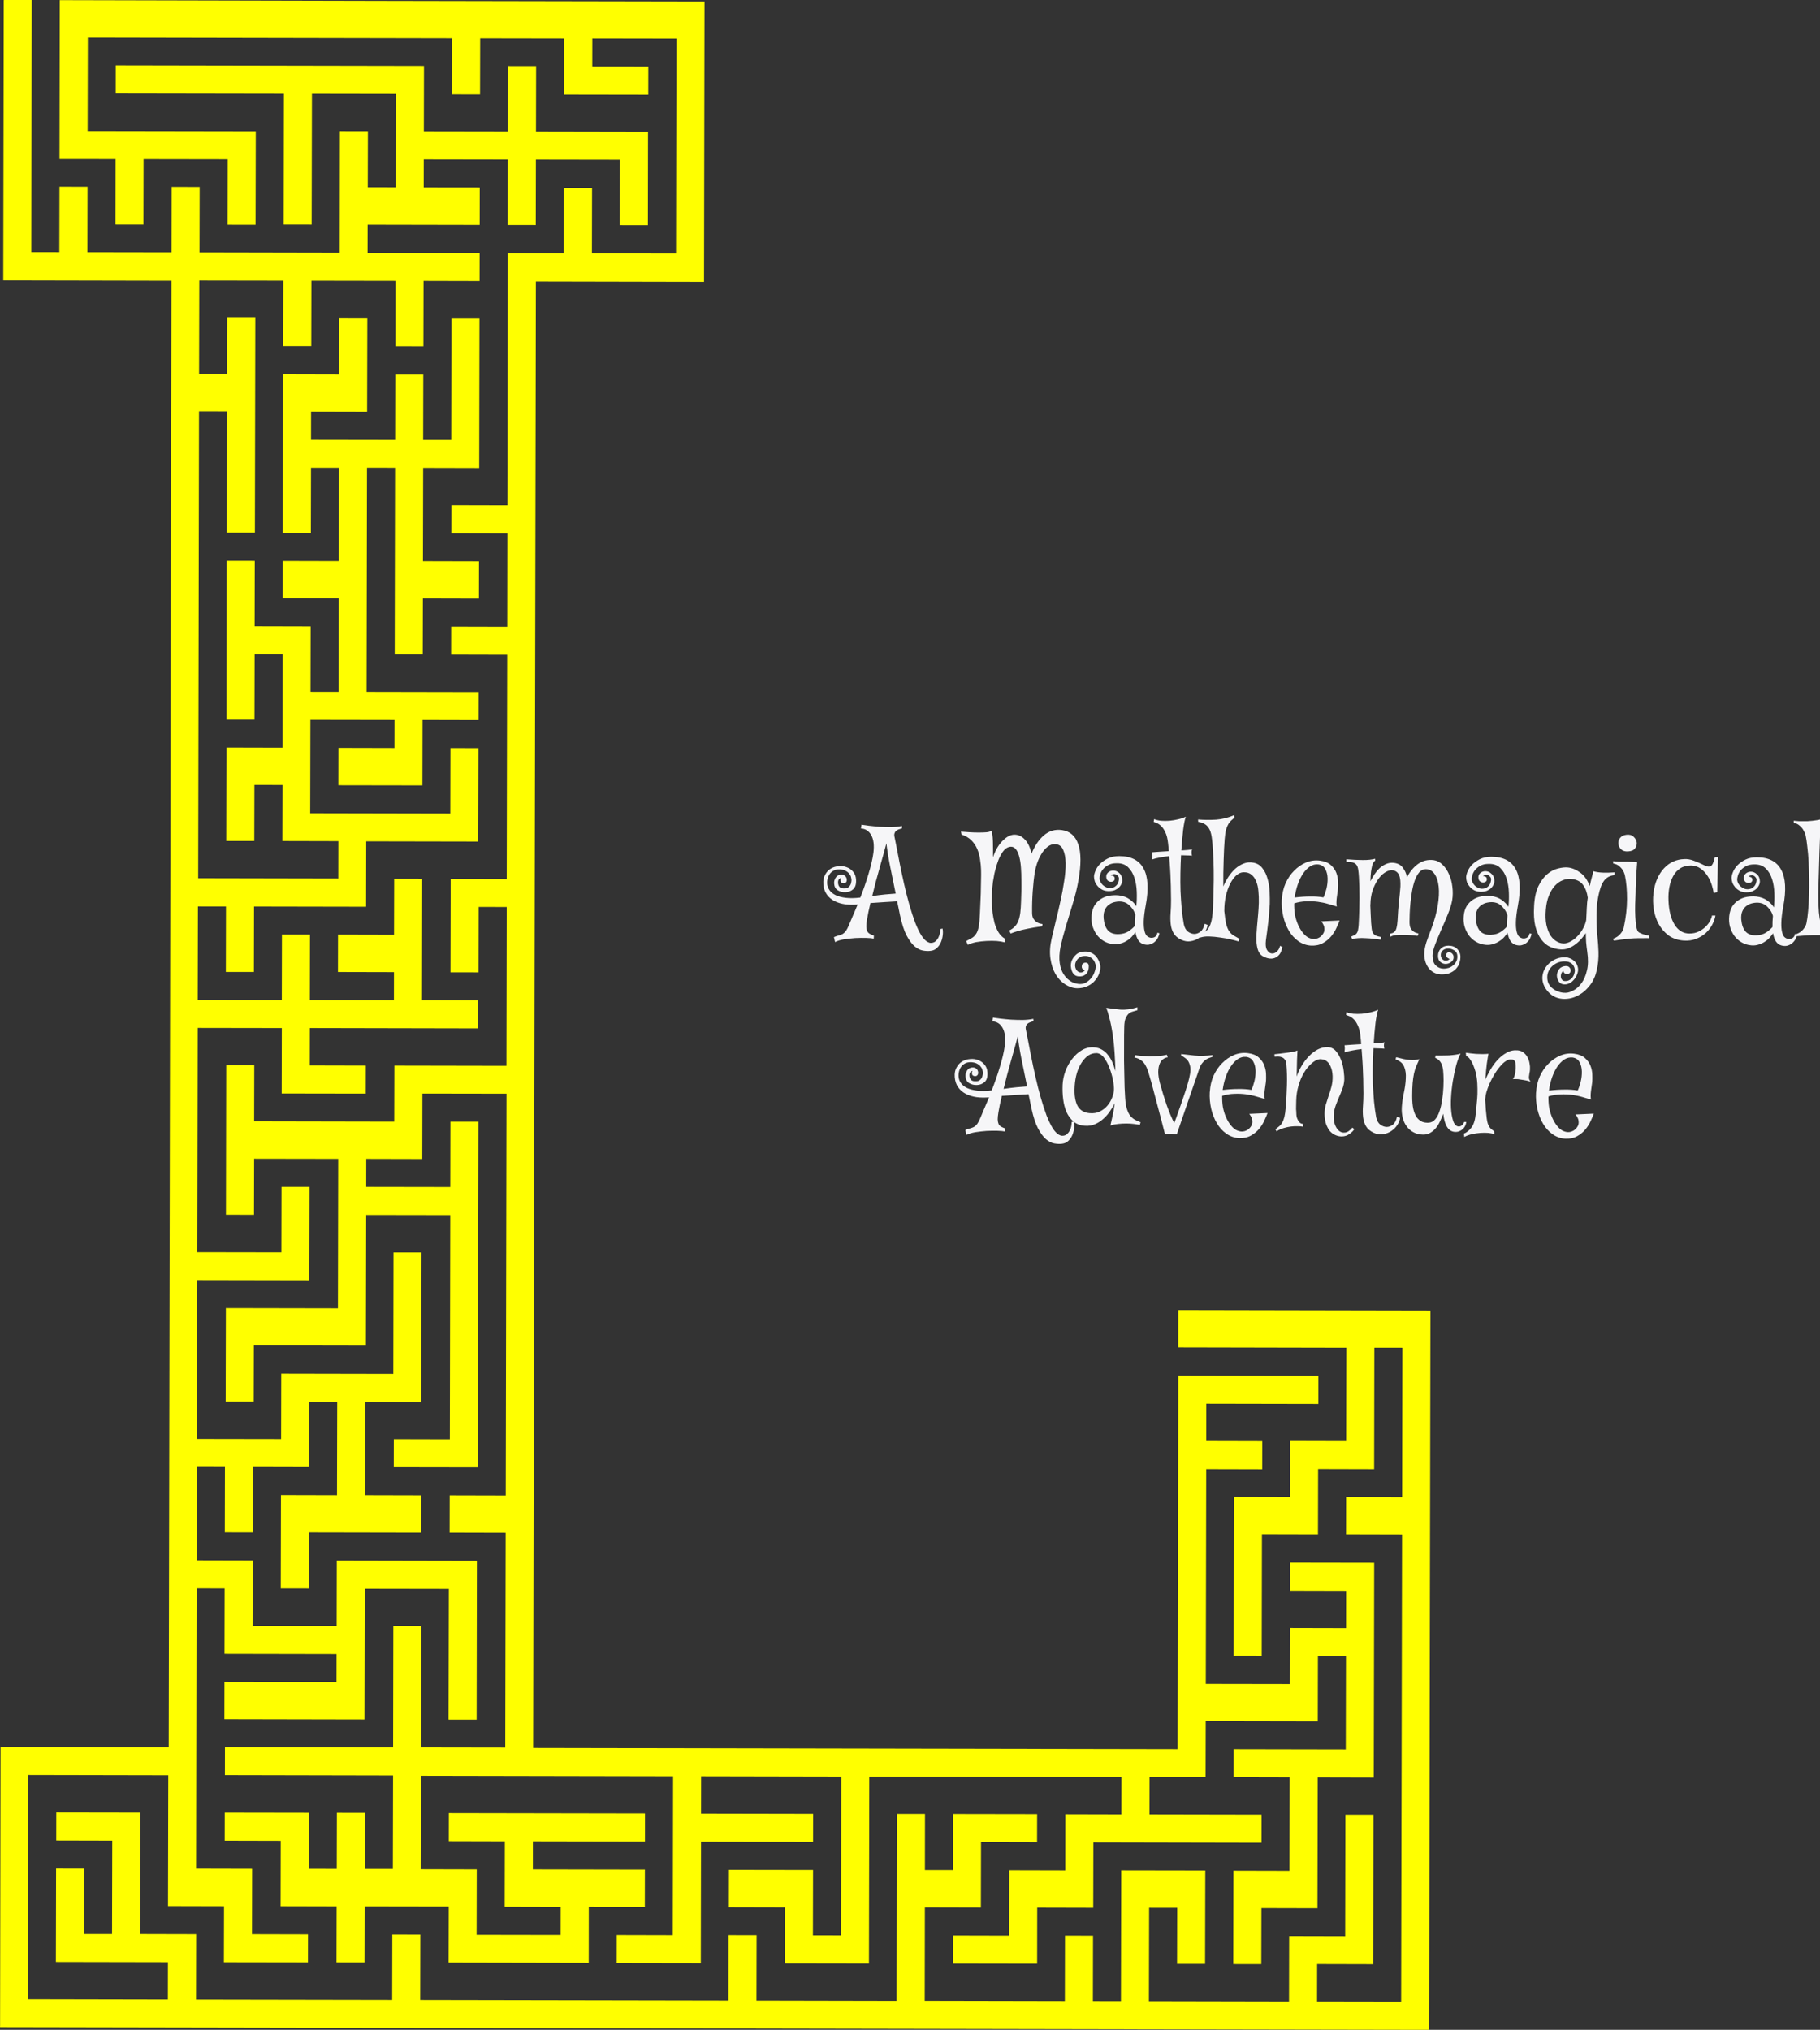 <?xml version="1.0" encoding="UTF-8" standalone="no"?>
<!-- Created with Inkscape (http://www.inkscape.org/) -->

<svg
   width="52.428mm"
   height="58.462mm"
   viewBox="0 0 52.428 58.462"
   version="1.1"
   id="svg1"
   xml:space="preserve"
   sodipodi:docname="LogoL.svg"
   inkscape:version="1.3.2 (091e20e, 2023-11-25, custom)"
   xmlns:inkscape="http://www.inkscape.org/namespaces/inkscape"
   xmlns:sodipodi="http://sodipodi.sourceforge.net/DTD/sodipodi-0.dtd"
   xmlns="http://www.w3.org/2000/svg"
   xmlns:svg="http://www.w3.org/2000/svg"><rect x="0" y="0" width="52.428" height="58.462" fill="#333333" stroke="none"/><sodipodi:namedview
     id="namedview1"
     pagecolor="#ffffff"
     bordercolor="#000000"
     borderopacity="0.25"
     inkscape:showpageshadow="2"
     inkscape:pageopacity="0.0"
     inkscape:pagecheckerboard="0"
     inkscape:deskcolor="#d1d1d1"
     inkscape:document-units="mm"
     inkscape:zoom="8.2322651"
     inkscape:cx="99.122172"
     inkscape:cy="110.47992"
     inkscape:window-width="3840"
     inkscape:window-height="2054"
     inkscape:window-x="2869"
     inkscape:window-y="-11"
     inkscape:window-maximized="1"
     inkscape:current-layer="layer1" /><defs
     id="defs1"><rect
       x="79.808"
       y="73.491"
       width="129.369"
       height="28.182"
       id="rect3" /><rect
       x="82.845"
       y="38.143"
       width="109.569"
       height="32.069"
       id="rect2" /><rect
       x="79.686"
       y="33.041"
       width="151.356"
       height="29.275"
       id="rect1" /><rect
       x="105.525"
       y="841.735"
       width="145.673"
       height="45.343"
       id="rect6" /><rect
       x="224.01"
       y="859.015"
       width="271.141"
       height="42.471"
       id="rect5" /></defs><g
     id="layer1"
     transform="translate(-61.209,-109.221)"><path
       id="path1"
       style="fill:#ffff00;fill-opacity:1;stroke:none;stroke-width:1;stroke-opacity:1"
       d="m 61.317,109.222 -0.007,4.036 -0.007,4.036 2.422,0.005 2.422,0.005 -0.039,21.121 -0.039,21.121 -2.422,-0.005 -2.422,-0.005 -0.007,4.036 -0.007,4.036 20.583,0.038 20.583,0.038 0.019,-10.359 0.019,-10.359 -3.632,-0.007 -3.632,-0.007 -10e-4,0.538 -0.001,0.538 2.422,0.005 2.422,0.005 -0.003,1.345 -0.003,1.345 -0.807,-0.002 -0.807,-0.002 -0.002,0.807 -0.002,0.807 -0.807,-0.002 -0.807,-0.002 -0.004,2.287 -0.004,2.287 0.404,5.1e-4 0.404,5.1e-4 0.003,-1.749 0.003,-1.749 0.807,0.002 0.807,0.002 0.002,-0.942 0.002,-0.942 0.807,0.002 0.807,0.002 0.003,-1.749 0.003,-1.749 0.404,5.1e-4 0.404,5.1e-4 -0.004,2.152 -0.004,2.152 -0.807,-0.002 -0.807,-0.002 -0.001,0.538 -10e-4,0.538 0.807,0.002 0.807,0.002 -0.013,6.726 -0.013,6.726 -1.211,-0.002 -1.211,-0.002 0.001,-0.538 0.001,-0.538 0.807,0.002 0.807,0.002 0.004,-2.152 0.004,-2.152 -0.404,-5.1e-4 -0.404,-5.1e-4 -0.003,1.749 -0.003,1.749 -0.807,-0.002 -0.807,-0.002 -0.002,0.942 -0.002,0.942 -2.018,-0.004 -2.018,-0.004 0.003,-1.345 0.003,-1.345 0.404,5.1e-4 0.404,5.1e-4 -0.002,0.807 -0.002,0.807 0.404,5e-4 0.404,5.1e-4 0.003,-1.345 0.003,-1.345 -1.211,-0.002 -1.211,-0.002 -0.004,1.883 -0.004,1.883 -0.404,-5.1e-4 -0.404,-5.1e-4 0.002,-0.942 0.002,-0.942 -0.404,-5.1e-4 -0.404,-5.1e-4 -0.002,0.942 -0.002,0.942 -2.018,-0.004 -2.018,-0.004 0.002,-1.345 0.002,-1.345 0.807,0.002 0.807,0.002 0.002,-0.942 0.002,-0.942 0.807,0.002 0.807,0.002 7.6e-4,-0.404 7.6e-4,-0.404 -1.211,-0.002 -1.211,-0.002 -0.001,0.807 -10e-4,0.807 -0.404,-5.1e-4 -0.404,-5.1e-4 10e-4,-0.807 0.001,-0.807 -0.404,-5.1e-4 -0.404,-5.1e-4 -0.005,2.691 -0.005,2.691 -2.018,-0.004 -2.018,-0.004 0.002,-0.942 0.002,-0.942 -0.404,-5.1e-4 -0.404,-5.1e-4 -0.002,0.942 -0.002,0.942 -4.439,-0.008 -4.439,-0.008 0.002,-0.942 0.002,-0.942 -0.404,-5.1e-4 -0.404,-5.1e-4 -0.002,0.942 -0.002,0.942 -2.825,-0.005 -2.825,-0.005 0.002,-0.942 0.002,-0.942 -0.807,-0.002 -0.807,-0.002 0.003,-1.749 0.003,-1.749 -1.211,-0.002 -1.211,-0.002 -7.62e-4,0.404 -7.63e-4,0.404 0.807,0.002 0.807,0.002 -0.003,1.345 -0.003,1.345 -0.404,-5.1e-4 -0.404,-5.1e-4 0.002,-0.942 0.002,-0.942 -0.404,-5.1e-4 -0.404,-5.1e-4 -0.003,1.345 -0.003,1.345 1.614,0.003 1.614,0.003 -10e-4,0.538 -0.001,0.538 -2.018,-0.004 -2.018,-0.004 0.006,-3.229 0.006,-3.229 2.018,0.004 2.018,0.004 -0.004,1.883 -0.004,1.883 0.807,0.002 0.807,0.002 -0.002,0.807 -0.002,0.807 1.211,0.002 1.211,0.002 7.63e-4,-0.404 7.62e-4,-0.404 -0.807,-0.002 -0.807,-0.002 0.002,-0.942 0.002,-0.942 -0.807,-0.002 -0.807,-0.002 0.007,-4.036 0.007,-4.036 0.404,5.1e-4 0.404,5.1e-4 -0.002,0.942 -0.002,0.942 1.614,0.003 1.614,0.003 -7.62e-4,0.404 -7.63e-4,0.404 -1.614,-0.003 -1.614,-0.003 -0.001,0.538 -10e-4,0.538 2.018,0.004 2.018,0.004 0.004,-1.883 0.004,-1.883 1.211,0.002 1.211,0.002 -0.004,1.883 -0.004,1.883 0.404,5e-4 0.404,5.1e-4 0.004,-2.287 0.004,-2.287 -2.018,-0.004 -2.018,-0.004 -0.002,0.942 -0.002,0.942 -1.211,-0.002 -1.211,-0.002 0.002,-0.942 0.002,-0.942 -0.807,-0.002 -0.807,-0.002 0.003,-1.345 0.003,-1.345 0.404,5.1e-4 0.404,5.1e-4 -0.002,0.942 -0.002,0.942 0.404,5.1e-4 0.404,5.1e-4 0.002,-0.942 0.002,-0.942 0.807,0.002 0.807,0.002 0.002,-0.942 0.002,-0.942 0.404,5.1e-4 0.404,5e-4 -0.003,1.345 -0.003,1.345 -0.807,-0.002 -0.807,-0.002 -0.003,1.345 -0.003,1.345 0.404,5.1e-4 0.404,5e-4 0.002,-0.807 0.002,-0.807 1.614,0.003 1.614,0.003 0.001,-0.538 0.001,-0.538 -0.807,-0.002 -0.807,-0.002 0.003,-1.345 0.003,-1.345 0.807,0.002 0.807,0.002 0.004,-2.152 0.004,-2.152 -0.404,-5.1e-4 -0.404,-5e-4 -0.003,1.749 -0.003,1.749 -1.614,-0.003 -1.614,-0.003 -0.002,0.942 -0.002,0.942 -1.211,-0.002 -1.211,-0.002 0.004,-2.287 0.004,-2.287 1.614,0.003 1.614,0.003 0.003,-1.345 0.003,-1.345 -0.404,-5e-4 -0.404,-5.1e-4 -0.002,0.942 -0.002,0.942 -1.211,-0.002 -1.211,-0.002 0.006,-3.229 0.006,-3.229 1.211,0.002 1.211,0.002 -0.002,0.942 -0.002,0.942 1.211,0.002 1.211,0.002 7.63e-4,-0.404 7.62e-4,-0.404 -0.807,-0.002 -0.807,-0.002 0.001,-0.538 0.001,-0.538 2.422,0.005 2.422,0.005 7.63e-4,-0.404 7.62e-4,-0.404 -0.807,-0.002 -0.807,-0.002 0.003,-1.749 0.003,-1.749 -0.404,-5.1e-4 -0.404,-5.1e-4 -0.002,0.807 -0.002,0.807 -0.807,-0.002 -0.807,-0.002 -0.001,0.538 -0.001,0.538 0.807,0.002 0.807,0.002 -7.63e-4,0.404 -7.63e-4,0.404 -1.211,-0.002 -1.211,-0.002 0.002,-0.942 0.002,-0.942 -0.404,-5.1e-4 -0.404,-5.1e-4 -0.002,0.942 -0.002,0.942 -1.211,-0.002 -1.211,-0.002 0.003,-1.345 0.003,-1.345 0.404,5.1e-4 0.404,5.1e-4 -0.002,0.942 -0.002,0.942 0.404,5.1e-4 0.404,5.1e-4 0.002,-0.942 0.002,-0.942 1.614,0.003 1.614,0.003 0.002,-0.942 0.002,-0.942 1.614,0.003 1.614,0.003 0.003,-1.345 0.003,-1.345 -0.404,-5.1e-4 -0.404,-5.1e-4 -0.002,0.942 -0.002,0.942 -2.018,-0.004 -2.018,-0.004 0.003,-1.345 0.003,-1.345 1.211,0.002 1.211,0.002 -7.63e-4,0.404 -7.62e-4,0.404 -0.807,-0.002 -0.807,-0.002 -0.001,0.538 -0.001,0.538 1.211,0.002 1.211,0.002 0.002,-0.942 0.002,-0.942 0.807,0.002 0.807,0.002 7.63e-4,-0.404 7.62e-4,-0.404 -1.614,-0.003 -1.614,-0.003 0.006,-3.229 0.006,-3.229 0.404,5.1e-4 0.404,5e-4 -0.005,2.691 -0.005,2.691 0.404,5.1e-4 0.404,5.1e-4 0.002,-0.807 0.002,-0.807 0.807,0.002 0.807,0.002 10e-4,-0.538 0.001,-0.538 -0.807,-0.002 -0.807,-0.002 0.003,-1.345 0.003,-1.345 0.807,0.002 0.807,0.002 0.004,-2.152 0.004,-2.152 -0.404,-5e-4 -0.404,-5.1e-4 -0.003,1.749 -0.003,1.749 -0.404,-5.1e-4 -0.404,-5.1e-4 0.002,-0.942 0.002,-0.942 -0.404,-5.1e-4 -0.404,-5.1e-4 -0.002,0.942 -0.002,0.942 -1.211,-0.002 -1.211,-0.002 7.63e-4,-0.404 7.63e-4,-0.404 0.807,0.002 0.807,0.002 0.003,-1.345 0.003,-1.345 -0.404,-5.1e-4 -0.404,-5.1e-4 -0.002,0.807 -0.002,0.807 -0.807,-0.002 -0.807,-0.002 -0.004,2.287 -0.004,2.287 0.404,5.1e-4 0.404,5.1e-4 0.002,-0.942 0.002,-0.942 0.404,5.1e-4 0.404,5.1e-4 -0.003,1.345 -0.003,1.345 -0.807,-0.002 -0.807,-0.002 -0.001,0.538 -0.001,0.538 0.807,0.002 0.807,0.002 -0.003,1.345 -0.003,1.345 -0.404,-5e-4 -0.404,-5.1e-4 0.002,-0.942 0.002,-0.942 -0.807,-0.002 -0.807,-0.002 0.002,-0.942 0.002,-0.942 -0.404,-5.1e-4 -0.404,-5e-4 -0.004,2.287 -0.004,2.287 0.404,5.1e-4 0.404,5.1e-4 0.002,-0.942 0.002,-0.942 0.404,5.1e-4 0.404,5.1e-4 -0.003,1.345 -0.003,1.345 -0.807,-0.002 -0.807,-0.002 -0.003,1.345 -0.003,1.345 0.404,5.1e-4 0.404,5.1e-4 0.002,-0.807 0.002,-0.807 0.404,5.1e-4 0.404,5.1e-4 -0.002,0.807 -0.002,0.807 0.807,0.002 0.807,0.002 -0.001,0.538 -10e-4,0.538 -2.018,-0.004 -2.018,-0.004 0.012,-6.726 0.012,-6.726 0.404,5.1e-4 0.404,5.1e-4 -0.003,1.749 -0.003,1.749 0.404,5.1e-4 0.404,5.1e-4 0.006,-3.094 0.006,-3.094 -0.404,-5.1e-4 -0.404,-5.1e-4 -0.002,0.807 -0.002,0.807 -0.404,-5.1e-4 -0.404,-5.1e-4 0.003,-1.345 0.003,-1.345 1.211,0.002 1.211,0.002 -0.002,0.942 -0.002,0.942 0.404,5.1e-4 0.404,5.1e-4 0.002,-0.942 0.002,-0.942 1.211,0.002 1.211,0.002 -0.002,0.942 -0.002,0.942 0.404,5.1e-4 0.404,5.1e-4 0.002,-0.942 0.002,-0.942 0.807,0.002 0.807,0.002 7.63e-4,-0.404 7.62e-4,-0.404 -1.614,-0.003 -1.614,-0.003 7.62e-4,-0.404 7.63e-4,-0.404 1.614,0.003 1.614,0.003 0.001,-0.538 0.001,-0.538 -0.807,-0.001 -0.807,-0.001 7.63e-4,-0.404 7.63e-4,-0.404 1.211,0.002 1.211,0.002 -0.002,0.942 -0.002,0.942 0.404,7.6e-4 0.404,7.7e-4 0.002,-0.942 0.002,-0.942 1.211,0.002 1.211,0.002 -0.002,0.942 -0.002,0.942 0.404,7.6e-4 0.404,7.7e-4 0.002,-1.345 0.002,-1.345 -1.614,-0.003 -1.614,-0.003 0.002,-0.942 0.002,-0.942 -0.404,-7.7e-4 -0.404,-7.6e-4 -0.002,0.942 -0.002,0.942 -1.211,-0.002 -1.211,-0.002 0.002,-0.942 0.002,-0.942 -4.439,-0.008 -4.439,-0.008 -7.62e-4,0.404 -7.63e-4,0.404 2.422,0.004 2.422,0.004 -0.004,1.883 -0.004,1.883 0.404,7.7e-4 0.404,7.6e-4 0.004,-1.883 0.004,-1.883 1.211,0.002 1.211,0.002 -0.003,1.345 -0.003,1.345 -0.404,-7.6e-4 -0.404,-7.6e-4 0.002,-0.807 0.002,-0.807 -0.404,-7.6e-4 -0.404,-7.7e-4 -0.003,1.749 -0.003,1.749 -2.018,-0.004 -2.018,-0.004 0.002,-0.942 0.002,-0.942 -0.404,-7.6e-4 -0.404,-7.6e-4 -0.002,0.942 -0.002,0.942 -1.211,-0.002 -1.211,-0.002 0.002,-0.942 0.002,-0.942 -0.404,-7.6e-4 -0.404,-7.6e-4 -0.002,0.942 -0.002,0.942 -0.404,-5.1e-4 -0.404,-5.1e-4 0.007,-3.632 0.007,-3.632 -0.404,-7.6e-4 z m 1.614,0.003 -0.004,2.287 -0.004,2.287 0.807,0.001 0.807,10e-4 -0.002,0.942 -0.002,0.942 0.404,7.6e-4 0.404,7.6e-4 0.002,-0.942 0.002,-0.942 1.211,0.002 1.211,0.002 -0.002,0.942 -0.002,0.942 0.404,7.6e-4 0.404,7.6e-4 0.003,-1.345 0.003,-1.345 -2.422,-0.004 -2.422,-0.004 0.003,-1.345 0.003,-1.345 5.247,0.01 5.247,0.01 -0.002,0.807 -0.002,0.807 0.404,7.6e-4 0.404,7.6e-4 0.002,-0.807 0.002,-0.807 1.211,0.002 1.211,0.002 -0.001,0.807 -0.001,0.807 1.211,0.002 1.211,0.002 7.6e-4,-0.404 7.7e-4,-0.404 -0.807,-10e-4 -0.807,-0.001 7.6e-4,-0.404 7.6e-4,-0.404 1.211,0.002 1.211,0.002 -0.006,3.094 -0.006,3.094 -1.211,-0.002 -1.211,-0.002 0.002,-0.942 0.002,-0.942 -0.404,-7.6e-4 -0.404,-7.6e-4 -0.002,0.942 -0.002,0.942 -0.807,-0.002 -0.807,-0.002 -0.007,3.632 -0.007,3.632 -0.807,-0.002 -0.807,-0.002 -7.62e-4,0.404 -7.63e-4,0.404 0.807,0.002 0.807,0.002 -0.002,1.345 -0.002,1.345 -0.807,-0.002 -0.807,-0.002 -7.63e-4,0.404 -7.62e-4,0.404 0.807,0.002 0.807,0.002 -0.006,3.229 -0.006,3.229 -0.807,-0.002 -0.807,-0.002 -0.003,1.345 -0.003,1.345 0.404,5.1e-4 0.404,5.1e-4 0.002,-0.942 0.002,-0.942 0.404,5.1e-4 0.404,5.1e-4 -0.004,2.287 -0.004,2.287 -1.614,-0.003 -1.614,-0.003 -0.002,0.807 -0.002,0.807 -2.018,-0.004 -2.018,-0.004 0.002,-0.807 0.002,-0.807 -0.404,-5.1e-4 -0.404,-5.1e-4 -0.004,2.152 -0.004,2.152 0.404,5.1e-4 0.404,5e-4 0.002,-0.807 0.002,-0.807 1.211,0.002 1.211,0.002 -0.004,2.152 -0.004,2.152 -1.614,-0.003 -1.614,-0.003 -0.003,1.345 -0.003,1.345 0.404,5.1e-4 0.404,5.1e-4 0.002,-0.807 0.002,-0.807 1.614,0.003 1.614,0.003 0.004,-1.883 0.004,-1.883 1.211,0.002 1.211,0.002 -0.006,3.229 -0.006,3.229 -0.807,-0.002 -0.807,-0.002 -7.63e-4,0.404 -7.63e-4,0.404 1.211,0.002 1.211,0.002 0.009,-4.978 0.009,-4.978 -0.404,-5.1e-4 -0.404,-5.1e-4 -0.002,0.942 -0.002,0.942 -1.211,-0.002 -1.211,-0.002 7.63e-4,-0.404 7.62e-4,-0.404 0.807,0.002 0.807,0.002 0.002,-0.942 0.002,-0.942 1.211,0.002 1.211,0.002 -0.011,5.785 -0.011,5.785 -0.807,-0.002 -0.807,-0.002 -0.001,0.538 -10e-4,0.538 0.807,0.002 0.807,0.002 -0.006,3.094 -0.006,3.094 -1.211,-0.002 -1.211,-0.002 0.003,-1.749 0.003,-1.749 -0.404,-5.1e-4 -0.404,-5.1e-4 -0.003,1.749 -0.003,1.749 -2.422,-0.005 -2.422,-0.005 -7.63e-4,0.404 -7.63e-4,0.404 2.422,0.005 2.422,0.005 -0.003,1.345 -0.003,1.345 -0.404,-5.1e-4 -0.404,-5.1e-4 0.002,-0.807 0.002,-0.807 -0.404,-5.1e-4 -0.404,-5.1e-4 -0.002,0.807 -0.002,0.807 -0.404,-5.1e-4 -0.404,-5.1e-4 0.002,-0.807 0.002,-0.807 -1.211,-0.002 -1.211,-0.002 -7.62e-4,0.404 -7.63e-4,0.404 0.807,0.002 0.807,0.002 -0.002,0.942 -0.002,0.942 0.807,0.002 0.807,0.002 -0.002,0.807 -0.002,0.807 0.404,5.1e-4 0.404,5.1e-4 0.002,-0.807 0.002,-0.807 1.211,0.002 1.211,0.002 -0.002,0.807 -0.002,0.807 2.018,0.004 2.018,0.004 0.001,-0.807 0.001,-0.807 0.807,0.002 0.807,0.002 10e-4,-0.538 0.001,-0.538 -1.614,-0.003 -1.614,-0.003 7.6e-4,-0.404 7.7e-4,-0.404 1.614,0.003 1.614,0.003 7.6e-4,-0.404 7.7e-4,-0.404 -2.825,-0.005 -2.825,-0.005 -7.63e-4,0.404 -7.63e-4,0.404 0.807,0.002 0.807,0.002 -0.002,0.942 -0.002,0.942 0.807,0.002 0.807,0.002 -7.6e-4,0.404 -7.6e-4,0.404 -1.211,-0.002 -1.211,-0.002 0.002,-0.942 0.002,-0.942 -0.807,-0.002 -0.807,-0.002 0.003,-1.345 0.003,-1.345 3.632,0.007 3.632,0.007 -0.004,2.287 -0.004,2.287 -0.807,-0.002 -0.807,-0.002 -7.6e-4,0.404 -7.6e-4,0.404 1.211,0.002 1.211,0.002 0.003,-1.749 0.003,-1.749 1.614,0.003 1.614,0.003 7.6e-4,-0.404 7.7e-4,-0.404 -1.614,-0.003 -1.614,-0.003 10e-4,-0.538 0.001,-0.538 2.018,0.004 2.018,0.004 -0.004,2.287 -0.004,2.287 -0.404,-5.1e-4 -0.404,-5.1e-4 0.002,-0.942 0.002,-0.942 -1.211,-0.002 -1.211,-0.002 -10e-4,0.538 -0.001,0.538 0.807,0.002 0.807,0.002 -0.001,0.807 -10e-4,0.807 1.211,0.002 1.211,0.002 0.005,-2.691 0.005,-2.691 3.632,0.007 3.632,0.007 -0.001,0.538 -10e-4,0.538 -0.807,-0.002 -0.807,-0.002 -10e-4,0.807 -0.001,0.807 -0.807,-0.002 -0.807,-0.002 -0.002,0.942 -0.002,0.942 -0.807,-0.002 -0.807,-0.002 -7.6e-4,0.404 -7.7e-4,0.404 1.211,0.002 1.211,0.002 0.001,-0.807 10e-4,-0.807 0.807,0.002 0.807,0.002 0.002,-0.942 0.002,-0.942 2.422,0.005 2.422,0.005 5.1e-4,-0.404 5.1e-4,-0.404 -1.614,-0.003 -1.614,-0.003 0.001,-0.538 10e-4,-0.538 0.807,0.002 0.807,0.002 0.002,-0.807 0.002,-0.807 1.614,0.003 1.614,0.003 0.002,-0.942 0.002,-0.942 0.404,5.1e-4 0.404,5e-4 -0.003,1.345 -0.003,1.345 -1.614,-0.003 -1.614,-0.003 -5.1e-4,0.404 -5.1e-4,0.404 0.807,0.002 0.807,0.002 -0.003,1.345 -0.003,1.345 -0.807,-0.002 -0.807,-0.002 -0.003,1.345 -0.003,1.345 0.404,5.1e-4 0.404,5.1e-4 0.002,-0.807 0.002,-0.807 0.807,0.002 0.807,0.002 0.004,-1.883 0.004,-1.883 0.807,0.002 0.807,0.002 0.006,-3.094 0.006,-3.094 -1.211,-0.002 -1.211,-0.002 -5.1e-4,0.404 -5.1e-4,0.404 0.807,0.002 0.807,0.002 -0.001,0.538 -10e-4,0.538 -0.807,-0.002 -0.807,-0.002 -0.002,0.807 -0.002,0.807 -1.211,-0.002 -1.211,-0.002 0.006,-3.094 0.006,-3.094 0.807,0.002 0.807,0.002 5e-4,-0.404 5.1e-4,-0.404 -0.807,-0.002 -0.807,-0.002 10e-4,-0.538 0.001,-0.538 1.614,0.003 1.614,0.003 5e-4,-0.404 5.1e-4,-0.404 -2.018,-0.004 -2.018,-0.004 -0.01,5.381 -0.01,5.381 -9.282,-0.017 -9.282,-0.017 0.039,-21.121 0.039,-21.121 2.422,0.005 2.422,0.005 0.007,-4.036 0.007,-4.036 -9.282,-0.017 z" /><path
       style="font-size:32px;font-family:'Mystery Quest';-inkscape-font-specification:'Mystery Quest, 400';baseline-shift:baseline;white-space:pre;fill:#f6f6f8;stroke-width:0.1;stroke-linecap:round;stroke-linejoin:round"
       d="m 85.918,135.272 q -0.185,0.017 -0.362,-0.005 -0.172,-0.025 -0.307,-0.093 -0.139,-0.072 -0.222,-0.19 -0.088,-0.122 -0.1,-0.299 -0.012,-0.164 0.055,-0.277 0.063,-0.113 0.164,-0.172 0.101,-0.059 0.227,-0.067 0.122,-0.012 0.227,0.03 0.109,0.038 0.185,0.131 0.076,0.088 0.084,0.223 0.012,0.193 -0.08,0.277 -0.093,0.084 -0.223,0.088 -0.13,0.004 -0.223,-0.055 -0.097,-0.059 -0.105,-0.194 -0.004,-0.067 0.017,-0.113 0.017,-0.05 0.046,-0.08 0.025,-0.034 0.063,-0.046 0.038,-0.017 0.071,-0.017 0.071,-0.004 0.113,0.034 0.046,0.034 0.054,0.105 0.004,0.067 -0.038,0.097 -0.042,0.025 -0.097,0.004 -0.038,-0.013 -0.042,-0.059 -0.008,-0.046 0.013,-0.084 -0.038,0.008 -0.063,0.038 -0.025,0.029 -0.025,0.088 -1.41e-4,0.076 0.042,0.13 0.042,0.051 0.16,0.042 0.059,1.1e-4 0.093,-0.029 0.038,-0.029 0.059,-0.067 0.021,-0.038 0.025,-0.076 0.009,-0.042 0.009,-0.067 4.7e-5,-0.025 -0.012,-0.076 -0.008,-0.051 -0.046,-0.097 -0.034,-0.051 -0.101,-0.088 -0.063,-0.038 -0.172,-0.047 -0.114,-0.004 -0.185,0.037 -0.072,0.038 -0.114,0.101 -0.042,0.063 -0.059,0.134 -0.017,0.071 -0.013,0.126 0.004,0.109 0.067,0.198 0.059,0.088 0.18,0.147 0.118,0.055 0.294,0.076 0.181,0.021 0.416,-0.008 0.063,-0.16 0.123,-0.332 0.059,-0.172 0.11,-0.34 0.051,-0.168 0.089,-0.328 0.038,-0.16 0.055,-0.294 0.038,-0.319 -0.062,-0.5 -0.101,-0.185 -0.298,-0.194 l 0.017,-0.109 q 0.076,0.013 0.214,0.03 0.143,0.017 0.311,0.03 0.168,0.009 0.336,0.009 0.168,-0.004 0.303,-0.033 l 0.004,0.067 q -0.055,0.017 -0.101,0.033 -0.046,0.017 -0.076,0.046 -0.029,0.025 -0.042,0.071 -0.013,0.042 0.004,0.109 0.017,0.071 0.054,0.273 0.037,0.202 0.092,0.475 0.054,0.273 0.125,0.589 0.071,0.315 0.154,0.606 0.084,0.29 0.167,0.513 0.088,0.223 0.176,0.366 0.088,0.139 0.18,0.19 0.092,0.055 0.193,0.009 0.051,-0.029 0.088,-0.08 0.034,-0.046 0.059,-0.118 0.025,-0.071 0.03,-0.181 l 0.063,-0.013 q 0.017,0.067 0.008,0.172 -0.009,0.101 -0.047,0.202 -0.038,0.101 -0.114,0.176 -0.076,0.08 -0.194,0.092 -0.097,0.012 -0.219,-0.009 -0.118,-0.021 -0.239,-0.122 -0.118,-0.101 -0.231,-0.312 -0.109,-0.21 -0.188,-0.576 -0.021,-0.105 -0.042,-0.206 -0.021,-0.105 -0.042,-0.202 -0.122,0.008 -0.332,0.02 -0.21,0.012 -0.437,0.029 -0.064,0.265 -0.098,0.471 -0.021,0.126 -0.021,0.206 0.004,0.08 0.025,0.13 0.021,0.046 0.067,0.076 0.05,0.029 0.126,0.055 l -0.004,0.088 q -0.071,-0.017 -0.219,-0.021 -0.147,-0.004 -0.315,0.004 -0.164,0.012 -0.328,0.037 -0.16,0.029 -0.252,0.079 l -0.033,-0.143 q 0.088,-0.038 0.151,-0.05 0.059,-0.017 0.105,-0.042 0.046,-0.029 0.088,-0.084 0.042,-0.059 0.089,-0.172 0.038,-0.084 0.101,-0.239 0.068,-0.155 0.152,-0.357 z m 0.827,-1.764 q -0.034,0.134 -0.085,0.311 -0.051,0.176 -0.106,0.378 -0.055,0.197 -0.114,0.412 -0.055,0.214 -0.106,0.42 0.198,-0.029 0.37,-0.046 0.177,-0.017 0.307,-0.025 -0.096,-0.454 -0.167,-0.816 -0.071,-0.362 -0.1,-0.635 z m 6.161,3.534 q 0.008,0.092 -0.03,0.202 -0.034,0.113 -0.118,0.21 -0.08,0.101 -0.211,0.164 -0.13,0.067 -0.311,0.067 -0.177,-0.005 -0.345,-0.114 -0.164,-0.105 -0.277,-0.295 -0.109,-0.189 -0.146,-0.45 -0.037,-0.261 0.035,-0.572 0.047,-0.206 0.114,-0.483 0.072,-0.282 0.136,-0.58 0.068,-0.298 0.11,-0.588 0.047,-0.29 0.043,-0.521 -0.004,-0.235 -0.071,-0.383 -0.063,-0.151 -0.218,-0.164 -0.126,-0.009 -0.231,0.075 -0.101,0.08 -0.177,0.206 -0.076,0.126 -0.127,0.273 -0.047,0.143 -0.064,0.256 -0.038,0.231 -0.06,0.546 -0.022,0.311 -0.018,0.618 -1.88e-4,0.101 0.033,0.164 0.034,0.059 0.08,0.093 0.046,0.034 0.097,0.051 0.05,0.013 0.088,0.017 L 91.231,135.9 q -0.252,0.033 -0.425,0.071 -0.168,0.033 -0.278,0.067 -0.126,0.038 -0.206,0.071 l -0.038,-0.088 q 0.093,-0.046 0.156,-0.113 0.067,-0.067 0.105,-0.164 0.038,-0.101 0.055,-0.235 0.017,-0.135 0.022,-0.315 0.004,-0.122 0.009,-0.286 0.004,-0.168 6.41e-4,-0.345 3.28e-4,-0.177 -0.012,-0.349 -0.012,-0.172 -0.046,-0.307 -0.033,-0.135 -0.092,-0.215 -0.059,-0.084 -0.151,-0.084 -0.097,0.004 -0.173,0.075 -0.072,0.071 -0.131,0.185 -0.059,0.113 -0.101,0.252 -0.042,0.134 -0.072,0.265 -0.025,0.13 -0.042,0.24 -0.013,0.105 -0.017,0.16 -0.004,0.055 -0.009,0.168 -0.004,0.109 -0.005,0.252 0.004,0.139 0.02,0.299 0.021,0.156 0.058,0.303 0.042,0.143 0.113,0.265 0.071,0.118 0.18,0.181 l -0.004,0.109 q -0.084,-0.025 -0.227,-0.038 -0.139,-0.009 -0.294,-5.5e-4 -0.151,0.008 -0.299,0.033 -0.143,0.029 -0.236,0.079 l -0.05,-0.109 q 0.101,-0.054 0.168,-0.092 0.072,-0.042 0.118,-0.117 0.051,-0.076 0.076,-0.21 0.025,-0.139 0.034,-0.378 0.009,-0.244 0.018,-0.416 0.009,-0.172 0.009,-0.311 0.004,-0.139 0.005,-0.261 0.004,-0.122 5e-4,-0.269 -0.004,-0.143 -0.029,-0.299 -0.021,-0.156 -0.079,-0.294 -0.059,-0.143 -0.168,-0.253 -0.109,-0.11 -0.286,-0.169 l -0.017,-0.084 q 0.101,0.009 0.24,0.017 0.135,0.009 0.265,0.009 0.135,2.5e-4 0.235,-0.008 0.105,-0.012 0.139,-0.046 0.017,0.029 0.025,0.114 0.012,0.08 0.016,0.189 0.004,0.105 0.004,0.227 -2.26e-4,0.122 -4.37e-4,0.235 0.059,-0.172 0.135,-0.294 0.08,-0.126 0.164,-0.201 0.084,-0.08 0.164,-0.117 0.084,-0.038 0.156,-0.037 0.168,3.2e-4 0.302,0.143 0.134,0.143 0.188,0.408 0.135,-0.344 0.358,-0.533 0.227,-0.193 0.522,-0.15 0.345,0.051 0.466,0.409 0.125,0.358 0.006,1.034 -0.059,0.336 -0.165,0.677 -0.102,0.34 -0.199,0.655 -0.093,0.311 -0.152,0.584 -0.055,0.277 -0.022,0.479 0.029,0.185 0.105,0.303 0.075,0.118 0.164,0.181 0.088,0.067 0.176,0.089 0.092,0.025 0.16,0.021 0.092,-0.004 0.168,-0.054 0.08,-0.05 0.139,-0.126 0.059,-0.076 0.089,-0.164 0.034,-0.088 0.034,-0.168 1.01e-4,-0.055 -0.025,-0.109 -0.021,-0.055 -0.063,-0.097 -0.042,-0.042 -0.105,-0.068 -0.059,-0.025 -0.13,-0.021 -0.071,0.004 -0.126,0.033 -0.051,0.029 -0.084,0.071 -0.034,0.046 -0.051,0.097 -0.013,0.05 -0.009,0.088 0.008,0.084 0.059,0.139 0.05,0.055 0.122,0.046 0.034,-0.004 0.055,-0.021 0.025,-0.017 0.046,-0.038 -0.042,-0.017 -0.071,-0.046 -0.025,-0.025 -0.017,-0.088 0.004,-0.038 0.03,-0.063 0.029,-0.021 0.063,-0.025 0.038,-0.004 0.067,0.013 0.029,0.017 0.038,0.063 0.004,0.046 -0.004,0.101 -0.009,0.059 -0.038,0.105 -0.03,0.05 -0.084,0.08 -0.055,0.034 -0.143,0.033 -0.088,-1.7e-4 -0.143,-0.046 -0.05,-0.046 -0.075,-0.114 -0.025,-0.067 -0.029,-0.143 1.33e-4,-0.071 0.017,-0.122 0.034,-0.109 0.139,-0.206 0.105,-0.092 0.294,-0.084 0.088,0.009 0.16,0.046 0.071,0.038 0.122,0.097 0.05,0.063 0.08,0.135 0.029,0.071 0.038,0.139 z m 1.704,-0.939 q -0.013,0.055 -0.042,0.122 -0.03,0.063 -0.084,0.113 -0.055,0.054 -0.135,0.08 -0.076,0.029 -0.181,0.004 -0.105,-0.025 -0.168,-0.118 -0.059,-0.093 -0.084,-0.236 -0.038,0.059 -0.097,0.126 -0.055,0.063 -0.135,0.113 -0.076,0.054 -0.177,0.084 -0.097,0.033 -0.214,0.025 -0.16,-0.013 -0.286,-0.089 -0.122,-0.072 -0.206,-0.185 -0.084,-0.118 -0.126,-0.265 -0.038,-0.147 -0.02,-0.307 0.017,-0.16 0.085,-0.273 0.072,-0.113 0.177,-0.18 0.105,-0.071 0.24,-0.096 0.135,-0.025 0.277,-0.012 0.189,0.021 0.315,0.114 0.126,0.088 0.193,0.198 0.021,-0.193 0.013,-0.412 -0.008,-0.223 -0.067,-0.404 -0.059,-0.185 -0.18,-0.303 -0.122,-0.122 -0.332,-0.118 -0.147,-2.8e-4 -0.244,0.054 -0.093,0.05 -0.152,0.122 -0.055,0.071 -0.076,0.147 -0.021,0.071 -0.021,0.113 -7.8e-5,0.042 0.025,0.097 0.025,0.051 0.071,0.097 0.046,0.042 0.109,0.068 0.063,0.025 0.143,0.013 0.055,-0.008 0.097,-0.038 0.042,-0.029 0.067,-0.067 0.025,-0.038 0.034,-0.08 0.013,-0.042 0.013,-0.08 7.8e-5,-0.042 -0.025,-0.071 -0.025,-0.034 -0.059,-0.051 -0.034,-0.017 -0.076,-0.009 -0.042,0.004 -0.076,0.038 0.038,-0.004 0.076,0.017 0.038,0.017 0.038,0.076 -8.6e-5,0.046 -0.038,0.071 -0.038,0.021 -0.084,0.017 -0.046,-0.004 -0.084,-0.038 -0.038,-0.038 -0.038,-0.114 1.32e-4,-0.071 0.059,-0.122 0.063,-0.05 0.143,-0.05 0.097,1.8e-4 0.176,0.076 0.084,0.076 0.084,0.21 -8.6e-5,0.046 -0.025,0.101 -0.021,0.05 -0.067,0.097 -0.046,0.046 -0.122,0.08 -0.076,0.029 -0.177,0.029 -0.101,-1.9e-4 -0.181,-0.038 -0.08,-0.042 -0.134,-0.101 -0.055,-0.063 -0.084,-0.135 -0.025,-0.076 -0.025,-0.143 1.25e-4,-0.067 0.042,-0.168 0.042,-0.105 0.131,-0.197 0.093,-0.092 0.227,-0.159 0.139,-0.067 0.328,-0.067 0.509,9.5e-4 0.701,0.359 0.193,0.353 0.061,1.055 -0.051,0.282 -0.056,0.458 -0.004,0.177 0.021,0.282 0.025,0.105 0.071,0.147 0.05,0.042 0.105,0.051 0.046,0.008 0.088,-0.008 0.034,-0.008 0.063,-0.038 0.034,-0.034 0.046,-0.101 z m -0.71,-0.216 q -0.004,-0.151 0.013,-0.319 -0.033,-0.13 -0.138,-0.24 -0.101,-0.114 -0.231,-0.135 -0.097,-0.017 -0.202,0.004 -0.101,0.017 -0.181,0.075 -0.08,0.054 -0.126,0.155 -0.046,0.101 -0.034,0.248 0.021,0.227 0.125,0.345 0.109,0.118 0.319,0.106 0.16,-0.008 0.269,-0.079 0.114,-0.075 0.185,-0.159 z m 1.711,0.234 q 0.097,1.8e-4 0.181,-0.067 0.084,-0.067 0.118,-0.227 l 0.088,0.034 q -0.013,0.101 -0.08,0.206 -0.067,0.101 -0.173,0.172 -0.105,0.071 -0.24,0.092 -0.13,0.021 -0.269,-0.043 -0.151,-0.072 -0.218,-0.185 -0.067,-0.114 -0.084,-0.261 -0.017,-0.151 -0.004,-0.324 0.013,-0.177 0.013,-0.366 2.03e-4,-0.109 -0.004,-0.256 2.81e-4,-0.151 -0.008,-0.32 -0.004,-0.168 -0.016,-0.345 -0.012,-0.181 -0.025,-0.353 -0.143,0.017 -0.273,0.042 -0.126,0.021 -0.215,0.054 -0.004,-0.038 1.1e-4,-0.059 3.9e-5,-0.021 0.004,-0.038 3.9e-5,-0.021 7.8e-5,-0.042 4.7e-5,-0.025 -0.008,-0.067 0.101,-0.008 0.223,-0.016 0.126,-0.008 0.256,-0.016 -0.004,-0.059 -0.008,-0.114 -0.004,-0.059 -0.012,-0.114 -0.021,-0.198 -0.079,-0.315 -0.054,-0.118 -0.122,-0.181 -0.067,-0.063 -0.126,-0.084 -0.059,-0.025 -0.088,-0.034 l 0.013,-0.08 q 0.08,0.034 0.198,0.047 0.118,0.009 0.244,4.5e-4 0.13,-0.012 0.252,-0.042 0.126,-0.029 0.219,-0.075 -0.042,0.118 -0.076,0.374 -0.03,0.256 -0.052,0.597 0.219,-0.012 0.315,-0.033 -0.021,0.025 -0.021,0.084 -1.01e-4,0.055 0.012,0.101 -0.071,-0.009 -0.151,-0.009 -0.08,-0.004 -0.164,-0.005 -0.013,0.244 -0.018,0.509 -0.005,0.265 0.003,0.526 0.012,0.256 0.033,0.505 0.025,0.244 0.062,0.45 0.033,0.147 0.117,0.21 0.084,0.063 0.181,0.068 z m 0.839,-1.373 q 0.059,-0.139 0.143,-0.269 0.089,-0.134 0.198,-0.235 0.114,-0.101 0.244,-0.151 0.13,-0.054 0.278,-0.025 0.168,0.03 0.265,0.164 0.101,0.131 0.147,0.307 0.05,0.177 0.058,0.374 0.008,0.193 0.004,0.349 -0.009,0.16 -0.022,0.294 -0.009,0.135 -0.026,0.256 -0.013,0.122 -0.03,0.244 -0.017,0.122 -0.034,0.252 -0.021,0.181 0.029,0.269 0.054,0.093 0.13,0.105 0.076,0.013 0.147,-0.046 0.076,-0.059 0.101,-0.172 l 0.067,0.03 q -0.009,0.076 -0.042,0.147 -0.03,0.071 -0.088,0.118 -0.055,0.05 -0.135,0.067 -0.08,0.017 -0.181,-0.013 -0.097,-0.03 -0.164,-0.084 -0.063,-0.055 -0.096,-0.156 -0.033,-0.101 -0.042,-0.261 -0.004,-0.16 0.018,-0.399 0.017,-0.16 0.03,-0.336 0.017,-0.181 0.022,-0.353 0.004,-0.177 -0.012,-0.336 -0.012,-0.16 -0.063,-0.278 -0.046,-0.122 -0.134,-0.194 -0.084,-0.072 -0.223,-0.072 -0.114,-2.1e-4 -0.219,0.092 -0.101,0.092 -0.177,0.244 -0.076,0.151 -0.123,0.349 -0.042,0.198 -0.043,0.408 l 8e-6,-0.004 q -3.9e-5,0.021 -6.3e-5,0.034 0.004,0.013 0.004,0.029 0.021,0.214 0.05,0.341 0.033,0.126 0.084,0.202 0.05,0.076 0.122,0.122 0.076,0.046 0.176,0.101 l -0.021,0.076 q -0.08,-0.025 -0.227,-0.059 -0.143,-0.034 -0.307,-0.055 -0.164,-0.025 -0.319,-0.03 -0.156,-0.004 -0.257,0.033 l -0.033,-0.101 q 0.055,-0.021 0.118,-0.042 0.067,-0.021 0.126,-0.088 0.059,-0.067 0.101,-0.202 0.042,-0.139 0.055,-0.395 0.013,-0.252 0.018,-0.542 0.009,-0.29 0.005,-0.572 -0.004,-0.282 -0.02,-0.534 -0.012,-0.256 -0.041,-0.442 -0.025,-0.143 -0.071,-0.219 -0.046,-0.08 -0.105,-0.118 -0.055,-0.042 -0.109,-0.055 -0.059,-0.013 -0.101,-0.025 l -0.004,-0.067 q 0.256,0.021 0.521,0.005 0.269,-0.021 0.517,-0.129 l 0.008,0.071 q -0.046,0.046 -0.093,0.084 -0.042,0.038 -0.08,0.101 -0.038,0.063 -0.068,0.164 -0.025,0.101 -0.038,0.269 -0.009,0.109 -0.017,0.265 -0.004,0.156 -0.013,0.336 -0.004,0.177 -0.009,0.374 -3.59e-4,0.193 -7.11e-4,0.383 z m 1.685,0.377 q 0.013,-0.248 0.106,-0.462 0.097,-0.214 0.249,-0.365 0.152,-0.155 0.341,-0.235 0.194,-0.08 0.399,-0.054 0.206,0.026 0.315,0.127 0.113,0.101 0.159,0.227 0.046,0.122 0.05,0.244 0.004,0.122 -3.51e-4,0.189 -0.004,0.063 -0.017,0.139 -0.009,0.076 -0.021,0.151 -0.009,0.071 -0.009,0.139 -1.17e-4,0.063 0.012,0.105 -0.105,-0.034 -0.244,-0.072 -0.139,-0.042 -0.303,-0.064 -0.16,-0.021 -0.336,-0.013 -0.172,0.004 -0.345,0.058 -0.004,0.16 0.02,0.32 0.029,0.156 0.092,0.299 0.054,0.122 0.126,0.215 0.071,0.093 0.151,0.143 0.084,0.046 0.168,0.051 0.088,0.004 0.177,-0.05 0.072,-0.05 0.11,-0.122 0.034,-0.059 0.025,-0.143 -0.004,-0.084 -0.088,-0.194 l 0.526,-0.024 q -0.03,0.084 -0.089,0.21 -0.055,0.126 -0.152,0.244 -0.097,0.118 -0.24,0.197 -0.143,0.08 -0.345,0.071 -0.202,-0.013 -0.366,-0.131 -0.16,-0.114 -0.269,-0.299 -0.109,-0.185 -0.163,-0.417 -0.054,-0.236 -0.041,-0.484 z m 1.044,-1.007 q -0.118,-0.013 -0.231,0.058 -0.109,0.071 -0.202,0.206 -0.089,0.13 -0.152,0.311 -0.063,0.181 -0.089,0.378 0.24,-0.029 0.446,-0.029 0.206,-0.004 0.383,0.026 0.046,-0.097 0.085,-0.248 0.038,-0.155 0.034,-0.303 -0.004,-0.151 -0.067,-0.265 -0.059,-0.114 -0.206,-0.135 z m 1.808,2.168 q -0.092,-0.013 -0.206,-0.026 -0.113,-0.013 -0.231,-0.017 -0.113,-0.009 -0.219,-4e-4 -0.101,0.004 -0.168,0.029 l -0.034,-0.071 q 0.059,-0.025 0.097,-0.046 0.042,-0.021 0.063,-0.05 0.025,-0.034 0.038,-0.088 0.013,-0.059 0.021,-0.16 0.004,-0.067 0.009,-0.189 0.004,-0.126 0.009,-0.273 0.004,-0.151 0.005,-0.315 3e-4,-0.164 -0.004,-0.315 -0.004,-0.156 -0.012,-0.286 -0.008,-0.13 -0.021,-0.21 -0.013,-0.084 -0.042,-0.126 -0.029,-0.046 -0.076,-0.067 -0.042,-0.021 -0.101,-0.025 -0.055,-0.004 -0.122,-0.004 l 1.4e-4,-0.076 q 0.265,0.021 0.479,0.022 0.214,4e-4 0.349,-0.037 l 0.004,0.055 q -0.025,0.008 -0.046,0.042 -0.021,0.029 -0.042,0.097 -0.017,0.067 -0.034,0.177 -0.013,0.109 -0.017,0.277 0.051,-0.101 0.118,-0.202 0.068,-0.101 0.147,-0.176 0.084,-0.075 0.181,-0.117 0.101,-0.046 0.214,-0.037 0.181,0.017 0.269,0.135 0.092,0.118 0.126,0.278 0.127,-0.244 0.32,-0.382 0.198,-0.138 0.446,-0.108 0.147,0.021 0.26,0.135 0.113,0.11 0.184,0.274 0.075,0.164 0.096,0.362 0.025,0.198 -0.005,0.383 -0.034,0.185 -0.127,0.408 -0.089,0.223 -0.19,0.445 -0.097,0.223 -0.173,0.42 -0.076,0.197 -0.076,0.324 -3.6e-4,0.193 0.092,0.282 0.097,0.093 0.231,0.093 0.067,1.3e-4 0.135,-0.021 0.071,-0.021 0.126,-0.067 0.059,-0.042 0.093,-0.109 0.038,-0.063 0.038,-0.151 2.3e-4,-0.122 -0.088,-0.177 -0.088,-0.055 -0.176,-0.055 -0.088,-1.6e-4 -0.151,0.05 -0.063,0.054 -0.063,0.134 -4e-5,0.021 0.004,0.046 0.008,0.029 0.021,0.055 0.017,0.025 0.046,0.042 0.029,0.021 0.076,0.021 0.038,7e-5 0.063,-0.013 0.025,-0.013 0.046,-0.034 -0.059,-0.021 -0.092,-0.063 -0.029,-0.042 0.004,-0.097 0.017,-0.025 0.051,-0.034 0.034,-0.004 0.067,0.009 0.038,0.017 0.059,0.051 0.025,0.034 0.025,0.084 -1.6e-4,0.084 -0.068,0.134 -0.067,0.054 -0.151,0.059 -0.088,0.004 -0.16,-0.055 -0.071,-0.055 -0.071,-0.177 2.3e-4,-0.126 0.08,-0.21 0.084,-0.084 0.219,-0.084 0.16,3e-4 0.252,0.093 0.097,0.097 0.096,0.236 -1.3e-4,0.071 -0.025,0.155 -0.025,0.088 -0.089,0.164 -0.059,0.076 -0.164,0.126 -0.101,0.054 -0.261,0.054 -0.101,-1.9e-4 -0.193,-0.038 -0.088,-0.038 -0.16,-0.114 -0.067,-0.076 -0.109,-0.185 -0.038,-0.105 -0.042,-0.244 2.8e-4,-0.151 0.059,-0.34 0.063,-0.185 0.148,-0.403 0.131,-0.353 0.182,-0.664 0.051,-0.311 0.026,-0.542 -0.025,-0.231 -0.121,-0.366 -0.092,-0.135 -0.252,-0.135 -0.105,-1.9e-4 -0.185,0.088 -0.076,0.088 -0.127,0.227 -0.051,0.139 -0.081,0.311 -0.03,0.172 -0.047,0.345 -0.017,0.168 -0.022,0.315 -0.004,0.143 -0.005,0.231 -2e-4,0.105 0.025,0.168 0.029,0.059 0.067,0.093 0.042,0.034 0.084,0.051 0.046,0.013 0.084,0.025 l -0.025,0.067 q -0.046,-0.008 -0.156,-0.017 -0.109,-0.013 -0.231,-0.013 -0.122,-0.004 -0.235,0.008 -0.109,0.012 -0.164,0.05 l -0.017,-0.088 q 0.038,-0.013 0.076,-0.021 0.038,-0.013 0.067,-0.046 0.034,-0.034 0.051,-0.105 0.021,-0.076 0.03,-0.214 0.013,-0.282 0.039,-0.534 0.03,-0.252 0.043,-0.441 0.004,-0.097 -0.004,-0.181 -0.008,-0.088 -0.037,-0.151 -0.029,-0.067 -0.084,-0.101 -0.055,-0.038 -0.139,-0.038 -0.088,0.004 -0.194,0.075 -0.105,0.071 -0.194,0.201 -0.088,0.13 -0.152,0.315 -0.059,0.181 -0.06,0.399 l -0.004,-0.004 q 0.008,0.147 0.012,0.29 0.004,0.139 0.012,0.24 0.008,0.105 0.017,0.177 0.008,0.067 0.033,0.114 0.029,0.046 0.084,0.076 0.055,0.025 0.151,0.042 l -0.009,0.084 z m 4.343,-0.164 q -0.013,0.055 -0.042,0.122 -0.03,0.063 -0.084,0.113 -0.055,0.055 -0.135,0.08 -0.076,0.029 -0.181,0.004 -0.105,-0.025 -0.168,-0.118 -0.059,-0.093 -0.084,-0.236 -0.038,0.059 -0.097,0.126 -0.055,0.063 -0.135,0.113 -0.076,0.054 -0.177,0.084 -0.097,0.034 -0.214,0.025 -0.16,-0.013 -0.286,-0.089 -0.122,-0.072 -0.206,-0.185 -0.084,-0.118 -0.126,-0.265 -0.038,-0.147 -0.02,-0.307 0.017,-0.16 0.085,-0.273 0.072,-0.113 0.177,-0.18 0.105,-0.071 0.24,-0.096 0.135,-0.025 0.277,-0.012 0.189,0.021 0.315,0.114 0.126,0.088 0.193,0.198 0.021,-0.193 0.013,-0.412 -0.008,-0.223 -0.067,-0.404 -0.059,-0.185 -0.18,-0.303 -0.122,-0.122 -0.332,-0.118 -0.147,-2.8e-4 -0.244,0.054 -0.093,0.05 -0.152,0.122 -0.055,0.071 -0.076,0.147 -0.021,0.071 -0.021,0.113 -8e-5,0.042 0.025,0.097 0.025,0.051 0.071,0.097 0.046,0.042 0.109,0.068 0.063,0.025 0.143,0.013 0.055,-0.008 0.097,-0.038 0.042,-0.029 0.067,-0.067 0.025,-0.038 0.034,-0.08 0.013,-0.042 0.013,-0.08 8e-5,-0.042 -0.025,-0.071 -0.025,-0.034 -0.059,-0.051 -0.034,-0.017 -0.076,-0.009 -0.042,0.004 -0.076,0.038 0.038,-0.004 0.076,0.017 0.038,0.017 0.038,0.076 -9e-5,0.046 -0.038,0.071 -0.038,0.021 -0.084,0.017 -0.046,-0.004 -0.084,-0.038 -0.038,-0.038 -0.038,-0.114 1.3e-4,-0.071 0.059,-0.122 0.063,-0.05 0.143,-0.05 0.097,1.8e-4 0.176,0.076 0.084,0.076 0.084,0.21 -8e-5,0.046 -0.025,0.101 -0.021,0.05 -0.067,0.097 -0.046,0.046 -0.122,0.08 -0.076,0.029 -0.177,0.029 -0.101,-1.9e-4 -0.181,-0.038 -0.08,-0.042 -0.134,-0.101 -0.054,-0.063 -0.084,-0.135 -0.025,-0.076 -0.025,-0.143 1.3e-4,-0.067 0.042,-0.168 0.042,-0.105 0.131,-0.197 0.093,-0.092 0.227,-0.159 0.139,-0.067 0.328,-0.067 0.509,9.5e-4 0.701,0.359 0.193,0.353 0.061,1.055 -0.051,0.282 -0.056,0.458 -0.005,0.177 0.021,0.282 0.025,0.105 0.071,0.147 0.05,0.042 0.105,0.051 0.046,0.008 0.088,-0.008 0.034,-0.008 0.063,-0.038 0.034,-0.034 0.046,-0.101 z m -0.71,-0.216 q -0.004,-0.151 0.013,-0.319 -0.033,-0.13 -0.138,-0.24 -0.101,-0.114 -0.231,-0.135 -0.097,-0.017 -0.202,0.004 -0.101,0.017 -0.181,0.075 -0.08,0.054 -0.126,0.155 -0.046,0.101 -0.034,0.248 0.021,0.227 0.125,0.345 0.109,0.118 0.319,0.106 0.16,-0.008 0.269,-0.079 0.114,-0.075 0.185,-0.159 z m 2.469,1.577 q -0.068,0.113 -0.16,0.21 -0.093,0.101 -0.206,0.168 -0.114,0.071 -0.24,0.105 -0.126,0.033 -0.261,0.025 -0.151,-0.013 -0.265,-0.08 -0.113,-0.068 -0.189,-0.169 -0.075,-0.097 -0.109,-0.21 -0.029,-0.109 -0.016,-0.206 0.013,-0.101 0.063,-0.197 0.055,-0.097 0.139,-0.172 0.084,-0.075 0.202,-0.122 0.118,-0.046 0.265,-0.042 0.067,0.004 0.134,0.034 0.067,0.03 0.118,0.08 0.055,0.051 0.08,0.118 0.029,0.071 0.025,0.147 -0.009,0.076 -0.046,0.151 -0.034,0.076 -0.093,0.134 -0.055,0.063 -0.13,0.092 -0.076,0.034 -0.16,0.021 -0.092,-0.013 -0.139,-0.097 -0.046,-0.08 -0.042,-0.172 0.009,-0.092 0.068,-0.172 0.063,-0.075 0.185,-0.084 0.084,-0.004 0.122,0.059 0.042,0.067 0.008,0.122 -0.038,0.059 -0.105,0.05 -0.067,-0.004 -0.097,-0.088 -0.034,0.025 -0.055,0.071 -0.017,0.05 -0.013,0.097 0.004,0.051 0.034,0.084 0.029,0.038 0.092,0.038 0.076,1.4e-4 0.126,-0.033 0.055,-0.029 0.088,-0.08 0.034,-0.046 0.046,-0.101 0.017,-0.05 0.017,-0.092 8e-5,-0.042 -0.017,-0.092 -0.017,-0.046 -0.054,-0.088 -0.038,-0.038 -0.101,-0.063 -0.063,-0.021 -0.156,-0.017 -0.084,0.004 -0.168,0.037 -0.08,0.034 -0.147,0.092 -0.067,0.059 -0.11,0.143 -0.042,0.084 -0.042,0.185 -2e-4,0.105 0.042,0.189 0.046,0.084 0.122,0.139 0.076,0.059 0.172,0.089 0.097,0.034 0.202,0.03 0.101,-0.004 0.227,-0.075 0.126,-0.067 0.227,-0.21 0.101,-0.139 0.152,-0.361 0.055,-0.219 0.009,-0.53 -0.021,-0.147 -0.033,-0.282 -0.008,-0.135 -0.008,-0.261 -0.055,0.08 -0.131,0.168 -0.072,0.084 -0.164,0.151 -0.088,0.071 -0.198,0.113 -0.109,0.046 -0.235,0.037 -0.151,-0.009 -0.298,-0.072 -0.143,-0.063 -0.256,-0.211 -0.109,-0.143 -0.172,-0.379 -0.058,-0.236 -0.037,-0.589 0.018,-0.353 0.127,-0.576 0.11,-0.223 0.257,-0.344 0.147,-0.122 0.307,-0.159 0.164,-0.042 0.286,-0.029 0.181,0.021 0.353,0.148 0.176,0.126 0.273,0.387 0.034,-0.16 0.064,-0.265 0.034,-0.105 0.03,-0.164 0.134,0.038 0.294,0.043 0.16,0.004 0.328,-0.008 l -0.004,0.08 q -0.189,0.017 -0.299,0.159 -0.105,0.139 -0.165,0.445 -0.038,0.193 -0.047,0.374 -0.009,0.181 -0.005,0.353 0.004,0.168 0.016,0.332 0.017,0.16 0.029,0.32 0.008,0.097 0.012,0.227 0.004,0.13 -0.009,0.273 -0.013,0.143 -0.051,0.29 -0.034,0.151 -0.11,0.281 z m -0.168,-2.14 q 0.004,-0.135 0.026,-0.265 -0.029,-0.223 -0.134,-0.366 -0.101,-0.147 -0.323,-0.173 -0.13,-0.017 -0.257,0.033 -0.126,0.046 -0.232,0.159 -0.101,0.109 -0.173,0.286 -0.072,0.172 -0.089,0.412 -0.021,0.24 0.016,0.429 0.042,0.185 0.121,0.311 0.084,0.122 0.193,0.177 0.109,0.059 0.227,0.047 0.105,-0.017 0.206,-0.084 0.101,-0.067 0.181,-0.159 0.084,-0.097 0.139,-0.206 0.059,-0.113 0.08,-0.223 0.004,-0.092 0.009,-0.181 0.004,-0.092 0.009,-0.198 z m 0.751,0.918 q 0.097,-0.034 0.16,-0.088 0.063,-0.054 0.097,-0.109 0.042,-0.063 0.055,-0.13 0.093,-0.429 0.094,-0.815 7.3e-4,-0.391 -0.058,-0.669 -0.017,-0.088 -0.063,-0.164 -0.038,-0.063 -0.105,-0.118 -0.067,-0.059 -0.172,-0.076 l -0.004,-0.067 q 0.084,0.009 0.156,0.013 0.076,1.4e-4 0.13,2.5e-4 l 0.118,2.2e-4 q 0.05,0.004 0.101,0.004 0.046,0.004 0.092,0.004 0.05,9e-5 0.097,0.009 -0.013,0.151 -0.022,0.311 -0.009,0.156 -0.013,0.282 -0.009,0.147 -0.009,0.286 -0.009,0.156 -0.013,0.341 -0.005,0.181 0.004,0.345 0.008,0.164 0.029,0.29 0.021,0.122 0.067,0.16 0.025,0.017 0.067,0.034 0.034,0.017 0.088,0.034 0.059,0.017 0.143,0.034 l 0.004,0.071 q -0.084,-0.004 -0.164,-3.1e-4 -0.076,-1.4e-4 -0.135,-2.5e-4 -0.071,0.004 -0.135,0.004 -0.088,0.004 -0.189,0.017 -0.084,0.008 -0.189,0.021 -0.105,0.012 -0.202,0.029 z m 0.438,-2.517 q -0.13,0.008 -0.202,-0.059 -0.071,-0.072 -0.08,-0.16 -0.008,-0.088 0.046,-0.164 0.059,-0.08 0.185,-0.096 0.13,-0.017 0.206,0.055 0.08,0.072 0.092,0.164 0.012,0.088 -0.047,0.172 -0.059,0.08 -0.202,0.088 z m 1.803,0.407 q -0.181,-3.3e-4 -0.307,0.084 -0.122,0.08 -0.198,0.218 -0.076,0.139 -0.11,0.319 -0.034,0.181 -0.026,0.378 0.016,0.441 0.175,0.702 0.159,0.257 0.428,0.257 0.151,2.8e-4 0.269,-0.058 0.118,-0.059 0.198,-0.138 0.084,-0.084 0.131,-0.172 0.046,-0.092 0.051,-0.151 l 0.101,1.9e-4 q -0.021,0.13 -0.093,0.265 -0.068,0.13 -0.185,0.239 -0.118,0.105 -0.278,0.168 -0.16,0.063 -0.357,0.05 -0.252,-0.017 -0.433,-0.144 -0.176,-0.131 -0.285,-0.324 -0.109,-0.198 -0.146,-0.433 -0.037,-0.24 -0.008,-0.467 0.026,-0.227 0.106,-0.408 0.08,-0.181 0.198,-0.307 0.118,-0.126 0.265,-0.193 0.151,-0.067 0.32,-0.071 0.13,-0.008 0.273,0.047 0.143,0.051 0.281,0.122 0.134,0.072 0.206,0.034 0.071,-0.038 0.118,-0.256 l 0.092,-0.004 -0.023,1.005 -0.101,0.033 q -0.012,-0.097 -0.054,-0.231 -0.042,-0.139 -0.121,-0.261 -0.08,-0.126 -0.201,-0.215 -0.122,-0.088 -0.286,-0.089 z m 3.065,1.986 q -0.013,0.055 -0.042,0.122 -0.03,0.063 -0.084,0.113 -0.055,0.054 -0.135,0.08 -0.076,0.029 -0.181,0.004 -0.105,-0.025 -0.168,-0.118 -0.059,-0.093 -0.084,-0.236 -0.038,0.059 -0.097,0.126 -0.055,0.063 -0.135,0.113 -0.076,0.054 -0.177,0.084 -0.097,0.034 -0.214,0.025 -0.16,-0.013 -0.286,-0.089 -0.122,-0.072 -0.206,-0.185 -0.084,-0.118 -0.126,-0.265 -0.038,-0.147 -0.021,-0.307 0.017,-0.16 0.085,-0.273 0.072,-0.113 0.177,-0.18 0.105,-0.071 0.24,-0.096 0.135,-0.025 0.277,-0.012 0.189,0.021 0.315,0.114 0.126,0.088 0.193,0.198 0.021,-0.193 0.013,-0.412 -0.008,-0.223 -0.067,-0.404 -0.059,-0.185 -0.18,-0.303 -0.122,-0.122 -0.332,-0.118 -0.147,-2.7e-4 -0.244,0.054 -0.093,0.05 -0.152,0.122 -0.055,0.071 -0.076,0.147 -0.021,0.071 -0.021,0.113 -8e-5,0.042 0.025,0.097 0.025,0.051 0.071,0.097 0.046,0.042 0.109,0.068 0.063,0.025 0.143,0.013 0.055,-0.008 0.097,-0.038 0.042,-0.029 0.067,-0.067 0.025,-0.038 0.034,-0.08 0.013,-0.042 0.013,-0.08 8e-5,-0.042 -0.025,-0.071 -0.025,-0.034 -0.059,-0.051 -0.034,-0.017 -0.076,-0.009 -0.042,0.004 -0.076,0.038 0.038,-0.004 0.076,0.017 0.038,0.017 0.038,0.076 -8e-5,0.046 -0.038,0.071 -0.038,0.021 -0.084,0.017 -0.046,-0.004 -0.084,-0.038 -0.038,-0.038 -0.038,-0.114 1.3e-4,-0.071 0.059,-0.122 0.063,-0.05 0.143,-0.05 0.097,1.8e-4 0.176,0.076 0.084,0.076 0.084,0.21 -9e-5,0.046 -0.025,0.101 -0.021,0.05 -0.068,0.097 -0.046,0.046 -0.122,0.08 -0.076,0.029 -0.177,0.029 -0.101,-1.9e-4 -0.181,-0.038 -0.08,-0.042 -0.134,-0.101 -0.054,-0.063 -0.084,-0.135 -0.025,-0.076 -0.025,-0.143 1.3e-4,-0.067 0.042,-0.168 0.042,-0.105 0.131,-0.197 0.093,-0.092 0.227,-0.159 0.139,-0.067 0.328,-0.067 0.509,9.4e-4 0.701,0.359 0.193,0.353 0.061,1.055 -0.051,0.282 -0.056,0.458 -0.005,0.177 0.021,0.282 0.025,0.105 0.071,0.147 0.05,0.042 0.105,0.051 0.046,0.008 0.088,-0.008 0.034,-0.008 0.063,-0.038 0.034,-0.034 0.046,-0.101 z m -0.71,-0.216 q -0.004,-0.151 0.013,-0.319 -0.033,-0.13 -0.138,-0.24 -0.101,-0.114 -0.231,-0.135 -0.097,-0.017 -0.202,0.004 -0.101,0.017 -0.181,0.075 -0.08,0.054 -0.126,0.155 -0.046,0.101 -0.034,0.248 0.021,0.227 0.125,0.345 0.109,0.118 0.319,0.106 0.16,-0.008 0.269,-0.079 0.114,-0.075 0.185,-0.159 z m 1.748,0.264 q -0.118,-0.017 -0.219,-0.021 -0.101,-0.004 -0.181,-0.009 l -0.172,-3.2e-4 q -0.092,0.004 -0.181,0.008 -0.076,0.004 -0.16,0.012 -0.08,0.004 -0.143,0.012 l -0.025,-0.055 q 0.097,-0.033 0.16,-0.084 0.063,-0.054 0.097,-0.109 0.042,-0.063 0.055,-0.13 0.03,-0.143 0.047,-0.345 0.021,-0.206 0.026,-0.441 0.009,-0.24 0.005,-0.488 -0.004,-0.252 -0.016,-0.488 -0.012,-0.235 -0.037,-0.433 -0.021,-0.202 -0.05,-0.336 -0.025,-0.084 -0.071,-0.16 -0.038,-0.063 -0.105,-0.118 -0.063,-0.059 -0.164,-0.076 l -0.004,-0.063 q 0.08,0.009 0.151,0.013 0.071,1.3e-4 0.126,2.3e-4 l 0.114,2.1e-4 q 0.076,-0.004 0.147,-0.012 0.059,-0.008 0.126,-0.017 0.067,-0.008 0.114,-0.025 -0.022,0.572 -0.035,0.954 -0.009,0.378 -0.018,0.61 -0.009,0.269 -0.013,0.425 -0.004,0.156 -6.2e-4,0.336 0.004,0.181 0.016,0.349 0.017,0.164 0.042,0.294 0.025,0.13 0.063,0.185 0.021,0.038 0.067,0.067 0.034,0.025 0.092,0.046 0.059,0.021 0.143,0.03 l 0.004,0.067 z"
       id="text5"
       aria-label="A Mathemagical" /><path
       style="font-size:32px;font-family:'Mystery Quest';-inkscape-font-specification:'Mystery Quest, 400';baseline-shift:baseline;white-space:pre;fill:#f6f6f8;stroke-width:0.1;stroke-linecap:round;stroke-linejoin:round"
       d="m 89.703,140.826 q -0.185,0.017 -0.362,-0.005 -0.172,-0.025 -0.307,-0.093 -0.139,-0.072 -0.222,-0.19 -0.088,-0.122 -0.1,-0.299 -0.012,-0.164 0.055,-0.277 0.063,-0.113 0.164,-0.172 0.101,-0.059 0.227,-0.067 0.122,-0.012 0.227,0.03 0.109,0.038 0.185,0.131 0.076,0.088 0.084,0.223 0.012,0.193 -0.08,0.277 -0.093,0.084 -0.223,0.088 -0.13,0.004 -0.223,-0.055 -0.097,-0.059 -0.105,-0.194 -0.004,-0.067 0.017,-0.113 0.017,-0.05 0.046,-0.08 0.025,-0.034 0.063,-0.046 0.038,-0.017 0.071,-0.017 0.071,-0.004 0.113,0.034 0.046,0.034 0.054,0.105 0.004,0.067 -0.038,0.097 -0.042,0.025 -0.097,0.004 -0.038,-0.013 -0.042,-0.059 -0.008,-0.046 0.013,-0.084 -0.038,0.008 -0.063,0.038 -0.025,0.029 -0.025,0.088 -1.41e-4,0.076 0.042,0.13 0.042,0.051 0.16,0.042 0.059,1.1e-4 0.093,-0.029 0.038,-0.029 0.059,-0.067 0.021,-0.038 0.025,-0.076 0.009,-0.042 0.009,-0.067 4.7e-5,-0.025 -0.012,-0.076 -0.008,-0.051 -0.046,-0.097 -0.034,-0.051 -0.101,-0.088 -0.063,-0.038 -0.172,-0.047 -0.114,-0.004 -0.185,0.037 -0.072,0.038 -0.114,0.101 -0.042,0.063 -0.059,0.134 -0.017,0.071 -0.013,0.126 0.004,0.109 0.067,0.198 0.059,0.088 0.18,0.147 0.118,0.055 0.294,0.076 0.181,0.021 0.416,-0.008 0.063,-0.16 0.123,-0.332 0.059,-0.172 0.11,-0.34 0.051,-0.168 0.089,-0.328 0.038,-0.16 0.055,-0.294 0.038,-0.319 -0.062,-0.5 -0.101,-0.185 -0.298,-0.194 l 0.017,-0.109 q 0.076,0.013 0.214,0.03 0.143,0.017 0.311,0.03 0.168,0.009 0.336,0.009 0.168,-0.004 0.303,-0.033 l 0.004,0.067 q -0.055,0.017 -0.101,0.034 -0.046,0.017 -0.076,0.046 -0.029,0.025 -0.042,0.071 -0.013,0.042 0.004,0.109 0.017,0.071 0.054,0.273 0.037,0.202 0.092,0.475 0.054,0.273 0.125,0.589 0.071,0.315 0.154,0.606 0.084,0.29 0.167,0.513 0.088,0.223 0.176,0.366 0.088,0.139 0.18,0.19 0.092,0.055 0.193,0.009 0.051,-0.029 0.088,-0.08 0.034,-0.046 0.059,-0.118 0.025,-0.071 0.03,-0.181 l 0.063,-0.013 q 0.017,0.067 0.008,0.172 -0.009,0.101 -0.047,0.202 -0.038,0.101 -0.114,0.176 -0.076,0.08 -0.194,0.092 -0.097,0.012 -0.219,-0.009 -0.118,-0.021 -0.239,-0.122 -0.118,-0.101 -0.231,-0.312 -0.109,-0.21 -0.188,-0.576 -0.021,-0.105 -0.042,-0.206 -0.021,-0.105 -0.042,-0.202 -0.122,0.008 -0.332,0.02 -0.21,0.012 -0.437,0.029 -0.064,0.265 -0.098,0.471 -0.021,0.126 -0.021,0.206 0.004,0.08 0.025,0.13 0.021,0.046 0.067,0.076 0.05,0.029 0.126,0.055 l -0.004,0.088 q -0.071,-0.017 -0.219,-0.021 -0.147,-0.004 -0.315,0.004 -0.164,0.012 -0.328,0.037 -0.16,0.029 -0.252,0.079 l -0.033,-0.143 q 0.088,-0.038 0.151,-0.05 0.059,-0.017 0.105,-0.042 0.046,-0.029 0.088,-0.084 0.042,-0.059 0.089,-0.172 0.038,-0.084 0.101,-0.239 0.068,-0.155 0.152,-0.357 z m 0.827,-1.764 q -0.034,0.134 -0.085,0.311 -0.051,0.176 -0.106,0.378 -0.055,0.197 -0.114,0.412 -0.055,0.214 -0.106,0.42 0.198,-0.029 0.37,-0.046 0.177,-0.017 0.307,-0.025 -0.096,-0.454 -0.167,-0.816 -0.071,-0.362 -0.1,-0.635 z m 1.288,1.411 q 0.009,-0.202 0.081,-0.399 0.076,-0.202 0.198,-0.357 0.122,-0.16 0.282,-0.252 0.16,-0.092 0.341,-0.079 0.139,0.009 0.239,0.072 0.101,0.059 0.172,0.156 0.075,0.093 0.126,0.215 0.05,0.118 0.084,0.244 -0.008,-0.256 -0.024,-0.521 -0.016,-0.265 -0.05,-0.496 -0.021,-0.151 -0.05,-0.299 -0.025,-0.126 -0.063,-0.261 -0.033,-0.139 -0.079,-0.248 0.185,0.03 0.403,0.051 0.223,0.017 0.496,-0.066 l -1.56e-4,0.084 q -0.063,0.017 -0.13,0.038 -0.067,0.017 -0.122,0.063 -0.051,0.046 -0.089,0.134 -0.034,0.084 -0.038,0.231 -0.004,0.101 -0.005,0.256 -2.81e-4,0.151 -6.33e-4,0.341 -3.43e-4,0.185 -7.26e-4,0.391 0.004,0.202 0.008,0.399 0.004,0.193 0.008,0.37 0.008,0.172 0.016,0.303 0.012,0.193 0.05,0.315 0.038,0.122 0.096,0.198 0.059,0.072 0.134,0.114 0.076,0.042 0.164,0.072 l -0.021,0.076 q -0.071,-0.013 -0.172,-0.025 -0.101,-0.013 -0.214,-0.013 -0.114,-2.2e-4 -0.235,0.012 -0.122,0.012 -0.227,0.046 0.034,-0.155 0.068,-0.303 0.034,-0.147 0.055,-0.34 -0.046,0.101 -0.127,0.218 -0.076,0.118 -0.185,0.218 -0.105,0.101 -0.244,0.164 -0.139,0.063 -0.303,0.05 -0.198,-0.013 -0.328,-0.123 -0.126,-0.11 -0.201,-0.274 -0.071,-0.168 -0.096,-0.37 -0.025,-0.202 -0.016,-0.404 z m 0.973,-0.919 q -0.122,-0.004 -0.231,0.067 -0.105,0.071 -0.19,0.201 -0.084,0.126 -0.139,0.302 -0.051,0.172 -0.064,0.374 -0.013,0.21 0.012,0.353 0.025,0.143 0.079,0.236 0.059,0.093 0.143,0.139 0.088,0.046 0.189,0.055 0.168,0.017 0.299,-0.046 0.13,-0.063 0.219,-0.168 0.088,-0.105 0.135,-0.227 0.051,-0.126 0.055,-0.235 0.004,-0.105 -0.029,-0.278 -0.033,-0.177 -0.1,-0.345 -0.063,-0.172 -0.159,-0.299 -0.096,-0.126 -0.218,-0.131 z m 2.443,0.025 q 0.151,0.017 0.382,0.043 0.231,0.021 0.526,-0.012 l -0.004,0.05 q -0.046,0.013 -0.101,0.034 -0.055,0.021 -0.109,0.059 -0.051,0.038 -0.097,0.101 -0.046,0.059 -0.076,0.155 -0.042,0.113 -0.123,0.357 -0.072,0.21 -0.199,0.576 -0.123,0.366 -0.325,0.95 -0.076,-0.009 -0.139,-0.013 -0.059,-1e-4 -0.105,-1.9e-4 -0.05,-9e-5 -0.097,0.004 -0.146,-0.572 -0.242,-0.925 -0.092,-0.353 -0.146,-0.551 -0.067,-0.231 -0.1,-0.337 -0.075,-0.219 -0.18,-0.295 -0.101,-0.08 -0.206,-0.093 l 0.017,-0.071 q 0.071,0.013 0.181,0.021 0.109,0.009 0.231,0.013 0.122,2.3e-4 0.252,-0.008 0.13,-0.008 0.248,-0.037 l 0.025,0.076 q -0.067,0.004 -0.13,0.05 -0.063,0.042 -0.101,0.134 -0.038,0.088 -0.042,0.231 -2.57e-4,0.139 0.05,0.332 0.088,0.32 0.192,0.623 0.109,0.303 0.218,0.522 0.051,-0.126 0.118,-0.323 0.072,-0.197 0.139,-0.399 0.072,-0.206 0.127,-0.391 0.055,-0.189 0.072,-0.298 0.021,-0.126 0.005,-0.214 -0.017,-0.088 -0.054,-0.151 -0.038,-0.063 -0.097,-0.101 -0.055,-0.042 -0.109,-0.068 z m 0.826,1.09 q 0.013,-0.248 0.106,-0.462 0.097,-0.214 0.249,-0.365 0.152,-0.155 0.341,-0.235 0.194,-0.08 0.399,-0.054 0.206,0.026 0.315,0.127 0.113,0.101 0.159,0.227 0.046,0.122 0.05,0.244 0.004,0.122 -3.52e-4,0.189 -0.004,0.063 -0.017,0.139 -0.009,0.076 -0.021,0.151 -0.009,0.071 -0.009,0.139 -1.18e-4,0.063 0.012,0.105 -0.105,-0.034 -0.244,-0.072 -0.139,-0.042 -0.303,-0.064 -0.16,-0.021 -0.336,-0.013 -0.172,0.004 -0.345,0.058 -0.004,0.16 0.02,0.32 0.029,0.156 0.092,0.299 0.054,0.122 0.126,0.215 0.071,0.093 0.151,0.143 0.084,0.046 0.168,0.051 0.088,0.004 0.177,-0.05 0.072,-0.05 0.11,-0.122 0.034,-0.059 0.025,-0.143 -0.004,-0.084 -0.088,-0.194 l 0.526,-0.024 q -0.03,0.084 -0.089,0.21 -0.055,0.126 -0.152,0.244 -0.097,0.118 -0.24,0.197 -0.143,0.08 -0.345,0.071 -0.202,-0.013 -0.366,-0.131 -0.16,-0.114 -0.269,-0.299 -0.109,-0.185 -0.163,-0.416 -0.054,-0.236 -0.041,-0.484 z m 1.044,-1.007 q -0.118,-0.013 -0.231,0.058 -0.109,0.071 -0.202,0.206 -0.089,0.13 -0.152,0.311 -0.063,0.181 -0.089,0.378 0.24,-0.029 0.446,-0.029 0.206,-0.004 0.383,0.026 0.046,-0.097 0.085,-0.248 0.038,-0.155 0.034,-0.303 -0.004,-0.151 -0.067,-0.265 -0.059,-0.114 -0.206,-0.135 z m 1.458,0.566 q 0.051,-0.155 0.144,-0.311 0.093,-0.155 0.211,-0.277 0.122,-0.126 0.261,-0.197 0.143,-0.071 0.294,-0.062 0.139,0.013 0.227,0.122 0.092,0.109 0.147,0.261 0.054,0.147 0.071,0.307 0.021,0.156 0.016,0.261 -0.009,0.13 -0.055,0.252 -0.042,0.118 -0.097,0.239 -0.051,0.118 -0.097,0.244 -0.046,0.126 -0.055,0.265 -0.009,0.139 0.029,0.265 0.042,0.122 0.117,0.189 0.076,0.067 0.176,0.055 0.105,-0.008 0.215,-0.143 l 0.055,0.046 q -0.042,0.071 -0.139,0.138 -0.097,0.071 -0.227,0.071 -0.088,-1.7e-4 -0.176,-0.038 -0.084,-0.034 -0.155,-0.11 -0.067,-0.08 -0.113,-0.202 -0.042,-0.122 -0.046,-0.299 2.74e-4,-0.147 0.038,-0.273 0.038,-0.126 0.08,-0.252 0.046,-0.126 0.08,-0.261 0.038,-0.139 0.034,-0.307 -0.008,-0.156 -0.05,-0.252 -0.038,-0.101 -0.096,-0.152 -0.055,-0.055 -0.122,-0.068 -0.063,-0.017 -0.118,-0.009 -0.114,0.021 -0.231,0.13 -0.118,0.105 -0.215,0.269 -0.093,0.16 -0.152,0.365 -0.059,0.206 -0.064,0.42 l 1.6e-5,-0.008 q -1.95e-4,0.105 -0.004,0.185 -0.004,0.08 0.004,0.135 -2.27e-4,0.122 0.021,0.193 0.025,0.067 0.054,0.105 0.029,0.038 0.063,0.055 0.038,0.013 0.063,0.017 l -0.004,0.076 q -0.059,-0.013 -0.151,-0.013 -0.088,-0.004 -0.193,0.008 -0.105,0.012 -0.219,0.046 -0.109,0.033 -0.202,0.092 l -0.029,-0.059 q 0.063,-0.05 0.109,-0.088 0.051,-0.042 0.084,-0.105 0.038,-0.063 0.063,-0.164 0.025,-0.101 0.038,-0.265 0.026,-0.332 0.035,-0.652 0.009,-0.324 -0.016,-0.601 -0.008,-0.088 -0.046,-0.135 -0.034,-0.046 -0.084,-0.063 -0.05,-0.021 -0.105,-0.021 -0.055,-1e-4 -0.105,0.004 l -0.004,-0.071 q 0.092,-0.008 0.189,-0.021 0.101,-0.012 0.193,-0.025 0.093,-0.012 0.164,-0.025 0.076,-0.017 0.118,-0.038 -0.009,0.135 -0.013,0.269 -2.42e-4,0.13 -0.005,0.24 -0.004,0.126 -0.005,0.24 z m 2.591,1.451 q 0.097,1.8e-4 0.181,-0.067 0.084,-0.067 0.118,-0.227 l 0.088,0.034 q -0.013,0.101 -0.08,0.206 -0.067,0.101 -0.173,0.172 -0.105,0.071 -0.24,0.092 -0.13,0.021 -0.269,-0.043 -0.151,-0.072 -0.218,-0.185 -0.067,-0.114 -0.084,-0.261 -0.017,-0.151 -0.004,-0.324 0.013,-0.177 0.013,-0.366 2e-4,-0.109 -0.004,-0.256 2.8e-4,-0.151 -0.008,-0.32 -0.004,-0.168 -0.016,-0.345 -0.012,-0.181 -0.025,-0.353 -0.143,0.017 -0.273,0.042 -0.126,0.021 -0.215,0.054 -0.004,-0.038 1.09e-4,-0.059 3.9e-5,-0.021 0.004,-0.038 3.9e-5,-0.021 7.8e-5,-0.042 4.7e-5,-0.025 -0.008,-0.067 0.101,-0.008 0.223,-0.016 0.126,-0.008 0.256,-0.016 -0.004,-0.059 -0.008,-0.114 -0.004,-0.059 -0.012,-0.114 -0.021,-0.198 -0.079,-0.315 -0.054,-0.118 -0.122,-0.181 -0.067,-0.063 -0.126,-0.084 -0.059,-0.025 -0.088,-0.034 l 0.013,-0.08 q 0.08,0.034 0.197,0.047 0.118,0.009 0.244,4.5e-4 0.13,-0.012 0.252,-0.042 0.126,-0.029 0.219,-0.075 -0.042,0.118 -0.076,0.374 -0.03,0.256 -0.052,0.597 0.219,-0.012 0.315,-0.033 -0.021,0.025 -0.021,0.084 -1e-4,0.055 0.012,0.101 -0.071,-0.009 -0.151,-0.009 -0.08,-0.004 -0.164,-0.005 -0.013,0.244 -0.018,0.509 -0.005,0.265 0.003,0.526 0.012,0.256 0.033,0.505 0.025,0.244 0.062,0.45 0.033,0.147 0.117,0.21 0.084,0.063 0.181,0.068 z m 2.085,-0.013 q 0.029,6e-5 0.059,-0.017 0.025,-0.013 0.046,-0.038 0.025,-0.025 0.042,-0.076 l 0.063,1.2e-4 q -0.004,0.042 -0.025,0.097 -0.021,0.05 -0.063,0.097 -0.042,0.042 -0.105,0.071 -0.063,0.029 -0.147,0.021 -0.269,-0.026 -0.323,-0.522 -0.038,0.101 -0.089,0.206 -0.046,0.105 -0.114,0.193 -0.067,0.088 -0.16,0.143 -0.088,0.059 -0.215,0.059 -0.16,-2.9e-4 -0.282,-0.068 -0.118,-0.063 -0.197,-0.173 -0.08,-0.109 -0.113,-0.248 -0.033,-0.143 -0.025,-0.294 0.013,-0.21 0.06,-0.424 0.047,-0.219 0.055,-0.408 0.013,-0.193 -0.046,-0.336 -0.054,-0.147 -0.248,-0.215 l 0.017,-0.063 q 0.063,0.013 0.139,0.034 0.076,0.021 0.16,0.034 0.084,0.013 0.177,0.013 0.097,1.8e-4 0.193,-0.025 -0.051,0.109 -0.093,0.206 -0.038,0.097 -0.064,0.214 -0.025,0.118 -0.038,0.269 -0.013,0.151 -0.013,0.374 -4.1e-4,0.223 0.033,0.374 0.038,0.151 0.1,0.24 0.067,0.088 0.155,0.126 0.088,0.034 0.198,0.026 0.105,-0.012 0.177,-0.096 0.076,-0.088 0.122,-0.227 0.051,-0.143 0.076,-0.324 0.03,-0.181 0.039,-0.382 0.009,-0.202 6.4e-4,-0.345 -0.004,-0.143 -0.029,-0.24 -0.025,-0.097 -0.075,-0.156 -0.05,-0.063 -0.134,-0.097 l 0.009,-0.067 q 0.076,1.4e-4 0.181,3.4e-4 0.105,1.9e-4 0.21,-0.004 0.105,-0.008 0.193,-0.021 0.092,-0.012 0.139,-0.033 -0.072,0.139 -0.131,0.353 -0.055,0.21 -0.093,0.445 -0.038,0.231 -0.051,0.467 -0.013,0.231 0.008,0.42 0.021,0.185 0.071,0.303 0.054,0.114 0.151,0.114 z m 2.046,-1.653 q -0.004,0.071 -0.017,0.122 -0.009,0.05 -0.013,0.092 -0.004,0.038 0.004,0.071 0.008,0.034 0.046,0.076 -0.113,-0.034 -0.206,-0.047 -0.092,-0.017 -0.164,-0.025 -0.08,-0.004 -0.143,-2.7e-4 0.042,-0.059 0.055,-0.13 0.017,-0.071 0.026,-0.177 0.004,-0.076 -0.008,-0.156 -0.013,-0.08 -0.084,-0.101 -0.029,-0.004 -0.063,-0.004 -0.034,-7e-5 -0.076,0.021 -0.042,0.017 -0.097,0.059 -0.055,0.042 -0.122,0.122 -0.097,0.113 -0.173,0.244 -0.076,0.126 -0.131,0.252 -0.055,0.126 -0.089,0.239 -0.03,0.109 -0.034,0.189 -2e-5,0.013 -0.004,0.017 0.008,0.164 0.02,0.307 0.012,0.143 0.025,0.244 0.012,0.097 0.033,0.16 0.025,0.063 0.054,0.105 0.029,0.038 0.063,0.063 0.034,0.025 0.063,0.046 l 0.008,0.088 q -0.059,-0.025 -0.168,-0.038 -0.109,-0.009 -0.235,-4.4e-4 -0.122,0.008 -0.248,0.037 -0.126,0.029 -0.215,0.08 l -0.012,-0.097 q 0.118,-0.046 0.215,-0.172 0.101,-0.13 0.127,-0.403 0.013,-0.135 0.026,-0.277 0.017,-0.143 0.022,-0.29 0.004,-0.147 -0.004,-0.303 -0.008,-0.156 -0.046,-0.32 -0.033,-0.118 -0.075,-0.219 -0.034,-0.084 -0.088,-0.156 -0.05,-0.076 -0.113,-0.093 l -0.008,-0.097 q 0.05,0.009 0.126,0.017 0.08,0.009 0.168,0.017 0.088,0.004 0.181,0.005 0.092,1.7e-4 0.177,-0.008 -0.017,0.076 -0.047,0.282 -0.026,0.206 -0.043,0.462 0.055,-0.126 0.143,-0.281 0.089,-0.155 0.207,-0.285 0.118,-0.13 0.265,-0.21 0.147,-0.084 0.324,-0.067 0.105,0.013 0.172,0.072 0.071,0.059 0.109,0.139 0.042,0.08 0.054,0.168 0.017,0.088 0.012,0.16 z m 0.175,0.673 q 0.013,-0.248 0.106,-0.462 0.097,-0.214 0.249,-0.365 0.152,-0.155 0.341,-0.235 0.194,-0.08 0.399,-0.054 0.206,0.026 0.315,0.127 0.113,0.101 0.159,0.227 0.046,0.122 0.05,0.244 0.004,0.122 -3.5e-4,0.189 -0.004,0.063 -0.017,0.139 -0.009,0.076 -0.021,0.151 -0.009,0.071 -0.009,0.139 -1.2e-4,0.063 0.012,0.105 -0.105,-0.034 -0.244,-0.072 -0.139,-0.042 -0.303,-0.064 -0.16,-0.021 -0.336,-0.013 -0.172,0.004 -0.345,0.058 -0.004,0.16 0.02,0.32 0.029,0.156 0.092,0.299 0.054,0.122 0.126,0.215 0.071,0.093 0.151,0.143 0.084,0.046 0.168,0.051 0.088,0.004 0.177,-0.05 0.072,-0.05 0.11,-0.122 0.034,-0.059 0.025,-0.143 -0.004,-0.084 -0.088,-0.194 l 0.526,-0.024 q -0.03,0.084 -0.089,0.21 -0.055,0.126 -0.152,0.244 -0.097,0.118 -0.24,0.197 -0.143,0.08 -0.345,0.071 -0.202,-0.013 -0.366,-0.131 -0.16,-0.114 -0.269,-0.299 -0.109,-0.185 -0.163,-0.416 -0.054,-0.236 -0.041,-0.484 z m 1.044,-1.007 q -0.118,-0.013 -0.231,0.058 -0.109,0.071 -0.202,0.206 -0.088,0.13 -0.152,0.311 -0.063,0.181 -0.089,0.378 0.24,-0.029 0.446,-0.029 0.206,-0.004 0.383,0.026 0.046,-0.097 0.085,-0.248 0.038,-0.155 0.034,-0.303 -0.004,-0.151 -0.067,-0.265 -0.059,-0.114 -0.206,-0.135 z"
       id="text6"
       aria-label="Adventure" /></g></svg>
